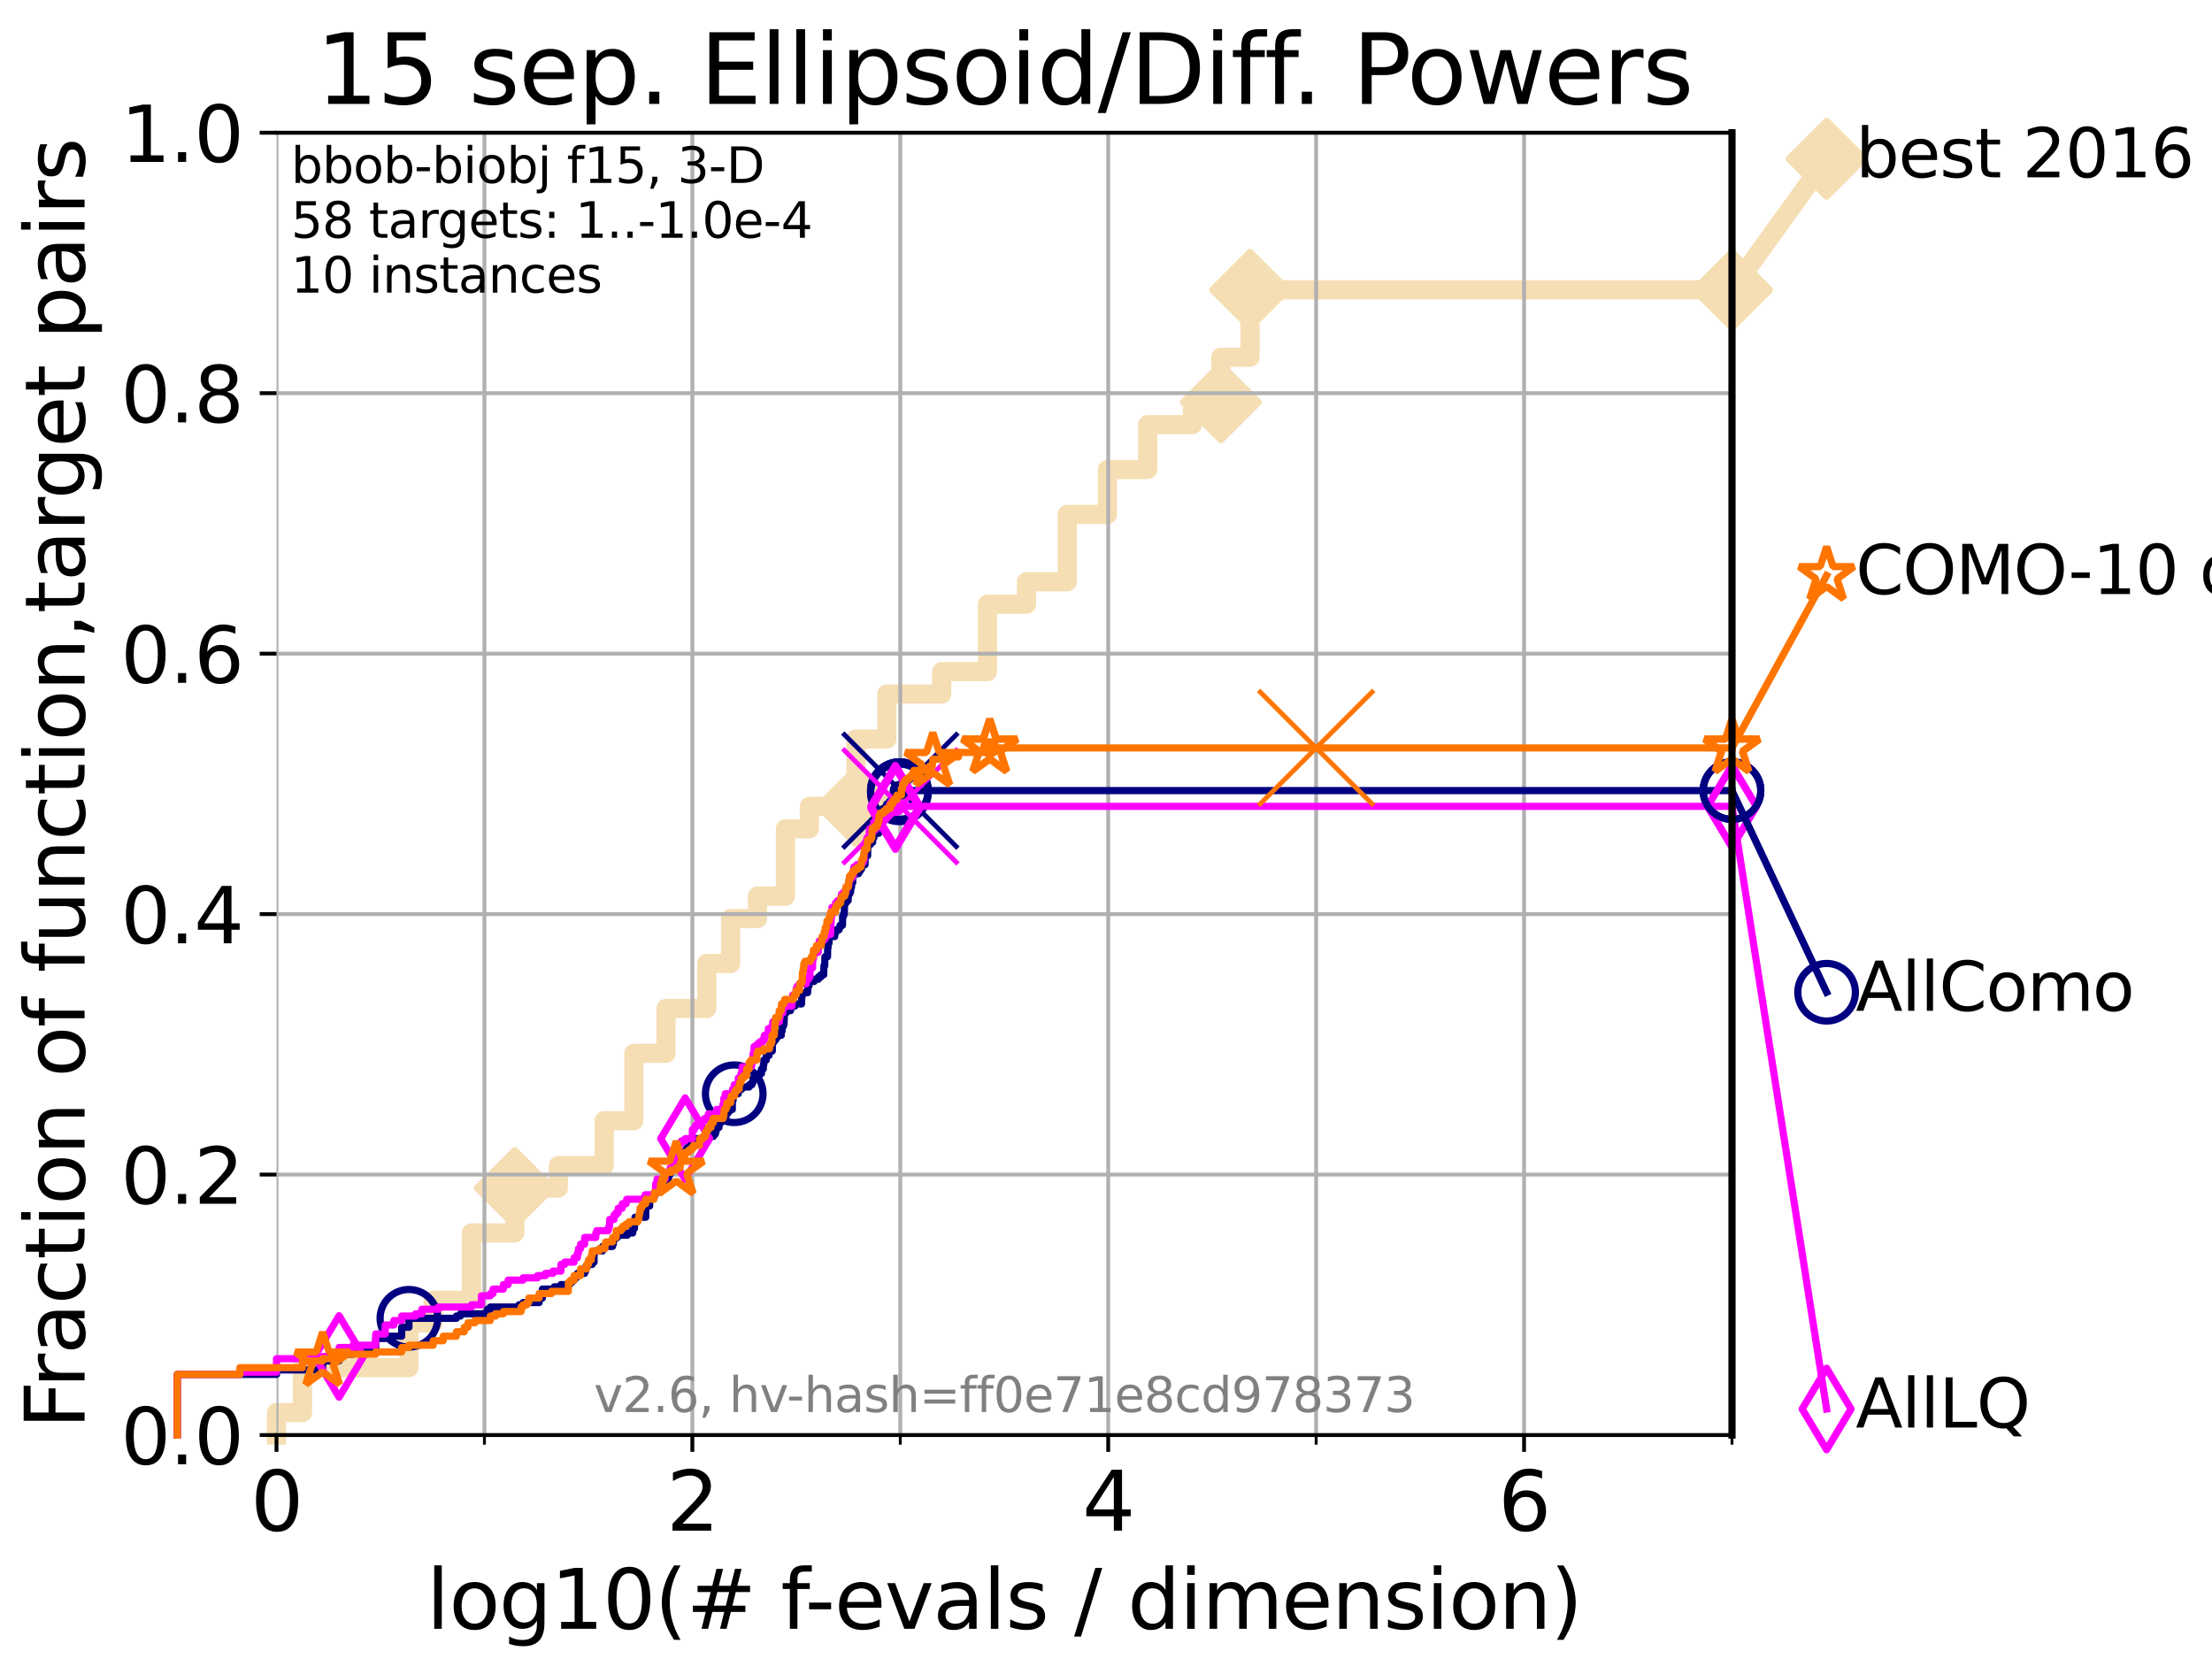 <?xml version="1.0" encoding="utf-8" standalone="no"?>
<!DOCTYPE svg PUBLIC "-//W3C//DTD SVG 1.1//EN"
  "http://www.w3.org/Graphics/SVG/1.1/DTD/svg11.dtd">
<svg xmlns:xlink="http://www.w3.org/1999/xlink" width="460.8pt" height="345.6pt" viewBox="0 0 460.8 345.6" xmlns="http://www.w3.org/2000/svg" version="1.1">
 <defs>
  <style type="text/css">*{stroke-linejoin: round; stroke-linecap: butt}</style>
 </defs>
 <g id="figure_1">
  <g id="patch_1">
   <path d="M 0 345.6 
L 460.8 345.6 
L 460.8 0 
L 0 0 
z
" style="fill: #ffffff"/>
  </g>
  <g id="axes_1">
   <g id="patch_2">
    <path d="M 57.6 298.944 
L 360.806 298.944 
L 360.806 27.648 
L 57.6 27.648 
z
" style="fill: #ffffff"/>
   </g>
   <g id="line2d_1">
    <path d="M 57.6 298.944 
L 57.6 294.266 
L 63.012 294.266 
L 63.012 284.911 
L 85.184 284.911 
L 85.184 275.556 
L 90.231 275.556 
L 90.231 270.879 
L 98.223 270.879 
L 98.223 256.846 
L 107.245 256.846 
L 107.245 247.491 
L 116.309 247.491 
L 116.309 242.814 
L 125.863 242.814 
L 125.863 233.459 
L 132.049 233.459 
L 132.049 219.426 
L 138.735 219.426 
L 138.735 210.071 
L 147.237 210.071 
L 147.237 200.716 
L 152.189 200.716 
L 152.189 191.361 
L 157.795 191.361 
L 157.795 186.684 
L 163.622 186.684 
L 163.622 172.651 
L 168.603 172.651 
L 168.603 167.974 
L 178.329 167.974 
L 178.329 153.941 
L 184.745 153.941 
L 184.745 144.586 
L 196.166 144.586 
L 196.166 139.908 
L 205.705 139.908 
L 205.705 125.876 
L 213.839 125.876 
L 213.839 121.198 
L 222.334 121.198 
L 222.334 107.166 
L 230.698 107.166 
L 230.698 97.811 
L 239.077 97.811 
L 239.077 88.456 
L 248.402 88.456 
L 248.402 83.778 
L 254.325 83.778 
L 254.325 74.423 
L 260.407 74.423 
L 260.407 60.391 
L 360.806 60.391 
" style="fill: none; stroke: #f5deb3; stroke-width: 4; stroke-linecap: square"/>
   </g>
   <g id="line2d_2">
    <defs>
     <path id="m21e6845006" d="M -0 7.778 
L 7.778 0 
L 0 -7.778 
L -7.778 -0 
z
" style="stroke: #f5deb3; stroke-width: 1.5; stroke-linejoin: miter"/>
    </defs>
    <g>
     <use xlink:href="#m21e6845006" x="107.245" y="247.491" style="fill: #f5deb3; stroke: #f5deb3; stroke-width: 1.5; stroke-linejoin: miter"/>
     <use xlink:href="#m21e6845006" x="178.329" y="167.974" style="fill: #f5deb3; stroke: #f5deb3; stroke-width: 1.5; stroke-linejoin: miter"/>
     <use xlink:href="#m21e6845006" x="254.325" y="83.778" style="fill: #f5deb3; stroke: #f5deb3; stroke-width: 1.5; stroke-linejoin: miter"/>
     <use xlink:href="#m21e6845006" x="260.407" y="60.391" style="fill: #f5deb3; stroke: #f5deb3; stroke-width: 1.5; stroke-linejoin: miter"/>
     <use xlink:href="#m21e6845006" x="360.806" y="60.391" style="fill: #f5deb3; stroke: #f5deb3; stroke-width: 1.5; stroke-linejoin: miter"/>
    </g>
   </g>
   <g id="line2d_3">
    <path style="fill: none; stroke: #f5deb3; stroke-width: 4; stroke-linecap: square"/>
    <g/>
   </g>
   <g id="line2d_4">
    <path d="M 360.806 60.391 
L 380.515 33.074 
" style="fill: none; stroke: #f5deb3; stroke-width: 4; stroke-linecap: square"/>
    <g>
     <use xlink:href="#m21e6845006" x="360.806" y="60.391" style="fill: #f5deb3; stroke: #f5deb3; stroke-width: 1.5; stroke-linejoin: miter"/>
     <use xlink:href="#m21e6845006" x="380.515" y="33.074" style="fill: #f5deb3; stroke: #f5deb3; stroke-width: 1.5; stroke-linejoin: miter"/>
    </g>
   </g>
   <g id="matplotlib.axis_1">
    <g id="xtick_1">
     <g id="line2d_5">
      <path d="M 57.6 298.944 
L 57.6 27.648 
" clip-path="url(#pa8953f51c7)" style="fill: none; stroke: #b0b0b0; stroke-width: 0.8; stroke-linecap: square"/>
     </g>
     <g id="line2d_6">
      <defs>
       <path id="m0afe1c438d" d="M 0 0 
L 0 3.5 
" style="stroke: #000000; stroke-width: 0.8"/>
      </defs>
      <g>
       <use xlink:href="#m0afe1c438d" x="57.6" y="298.944" style="stroke: #000000; stroke-width: 0.8"/>
      </g>
     </g>
     <g id="text_1">
      <!-- 0 -->
      <g transform="translate(52.192 318.861) scale(0.17 -0.17)">
       <defs>
        <path id="DejaVuSans-30" d="M 2034 4250 
Q 1547 4250 1301 3770 
Q 1056 3291 1056 2328 
Q 1056 1369 1301 889 
Q 1547 409 2034 409 
Q 2525 409 2770 889 
Q 3016 1369 3016 2328 
Q 3016 3291 2770 3770 
Q 2525 4250 2034 4250 
z
M 2034 4750 
Q 2819 4750 3233 4129 
Q 3647 3509 3647 2328 
Q 3647 1150 3233 529 
Q 2819 -91 2034 -91 
Q 1250 -91 836 529 
Q 422 1150 422 2328 
Q 422 3509 836 4129 
Q 1250 4750 2034 4750 
z
" transform="scale(0.016)"/>
       </defs>
       <use xlink:href="#DejaVuSans-30"/>
      </g>
     </g>
    </g>
    <g id="xtick_2">
     <g id="line2d_7">
      <path d="M 144.23 298.944 
L 144.23 27.648 
" clip-path="url(#pa8953f51c7)" style="fill: none; stroke: #b0b0b0; stroke-width: 0.8; stroke-linecap: square"/>
     </g>
     <g id="line2d_8">
      <g>
       <use xlink:href="#m0afe1c438d" x="144.23" y="298.944" style="stroke: #000000; stroke-width: 0.8"/>
      </g>
     </g>
     <g id="text_2">
      <!-- 2 -->
      <g transform="translate(138.822 318.861) scale(0.17 -0.17)">
       <defs>
        <path id="DejaVuSans-32" d="M 1228 531 
L 3431 531 
L 3431 0 
L 469 0 
L 469 531 
Q 828 903 1448 1529 
Q 2069 2156 2228 2338 
Q 2531 2678 2651 2914 
Q 2772 3150 2772 3378 
Q 2772 3750 2511 3984 
Q 2250 4219 1831 4219 
Q 1534 4219 1204 4116 
Q 875 4013 500 3803 
L 500 4441 
Q 881 4594 1212 4672 
Q 1544 4750 1819 4750 
Q 2544 4750 2975 4387 
Q 3406 4025 3406 3419 
Q 3406 3131 3298 2873 
Q 3191 2616 2906 2266 
Q 2828 2175 2409 1742 
Q 1991 1309 1228 531 
z
" transform="scale(0.016)"/>
       </defs>
       <use xlink:href="#DejaVuSans-32"/>
      </g>
     </g>
    </g>
    <g id="xtick_3">
     <g id="line2d_9">
      <path d="M 230.861 298.944 
L 230.861 27.648 
" clip-path="url(#pa8953f51c7)" style="fill: none; stroke: #b0b0b0; stroke-width: 0.8; stroke-linecap: square"/>
     </g>
     <g id="line2d_10">
      <g>
       <use xlink:href="#m0afe1c438d" x="230.861" y="298.944" style="stroke: #000000; stroke-width: 0.8"/>
      </g>
     </g>
     <g id="text_3">
      <!-- 4 -->
      <g transform="translate(225.453 318.861) scale(0.17 -0.17)">
       <defs>
        <path id="DejaVuSans-34" d="M 2419 4116 
L 825 1625 
L 2419 1625 
L 2419 4116 
z
M 2253 4666 
L 3047 4666 
L 3047 1625 
L 3713 1625 
L 3713 1100 
L 3047 1100 
L 3047 0 
L 2419 0 
L 2419 1100 
L 313 1100 
L 313 1709 
L 2253 4666 
z
" transform="scale(0.016)"/>
       </defs>
       <use xlink:href="#DejaVuSans-34"/>
      </g>
     </g>
    </g>
    <g id="xtick_4">
     <g id="line2d_11">
      <path d="M 317.491 298.944 
L 317.491 27.648 
" clip-path="url(#pa8953f51c7)" style="fill: none; stroke: #b0b0b0; stroke-width: 0.8; stroke-linecap: square"/>
     </g>
     <g id="line2d_12">
      <g>
       <use xlink:href="#m0afe1c438d" x="317.491" y="298.944" style="stroke: #000000; stroke-width: 0.8"/>
      </g>
     </g>
     <g id="text_4">
      <!-- 6 -->
      <g transform="translate(312.083 318.861) scale(0.17 -0.17)">
       <defs>
        <path id="DejaVuSans-36" d="M 2113 2584 
Q 1688 2584 1439 2293 
Q 1191 2003 1191 1497 
Q 1191 994 1439 701 
Q 1688 409 2113 409 
Q 2538 409 2786 701 
Q 3034 994 3034 1497 
Q 3034 2003 2786 2293 
Q 2538 2584 2113 2584 
z
M 3366 4563 
L 3366 3988 
Q 3128 4100 2886 4159 
Q 2644 4219 2406 4219 
Q 1781 4219 1451 3797 
Q 1122 3375 1075 2522 
Q 1259 2794 1537 2939 
Q 1816 3084 2150 3084 
Q 2853 3084 3261 2657 
Q 3669 2231 3669 1497 
Q 3669 778 3244 343 
Q 2819 -91 2113 -91 
Q 1303 -91 875 529 
Q 447 1150 447 2328 
Q 447 3434 972 4092 
Q 1497 4750 2381 4750 
Q 2619 4750 2861 4703 
Q 3103 4656 3366 4563 
z
" transform="scale(0.016)"/>
       </defs>
       <use xlink:href="#DejaVuSans-36"/>
      </g>
     </g>
    </g>
    <g id="xtick_5">
     <g id="line2d_13">
      <path d="M 100.915 298.944 
L 100.915 27.648 
" clip-path="url(#pa8953f51c7)" style="fill: none; stroke: #b0b0b0; stroke-width: 0.8; stroke-linecap: square"/>
     </g>
     <g id="line2d_14">
      <defs>
       <path id="mb7e5bd8b9e" d="M 0 0 
L 0 2 
" style="stroke: #000000; stroke-width: 0.6"/>
      </defs>
      <g>
       <use xlink:href="#mb7e5bd8b9e" x="100.915" y="298.944" style="stroke: #000000; stroke-width: 0.6"/>
      </g>
     </g>
    </g>
    <g id="xtick_6">
     <g id="line2d_15">
      <path d="M 187.546 298.944 
L 187.546 27.648 
" clip-path="url(#pa8953f51c7)" style="fill: none; stroke: #b0b0b0; stroke-width: 0.8; stroke-linecap: square"/>
     </g>
     <g id="line2d_16">
      <g>
       <use xlink:href="#mb7e5bd8b9e" x="187.546" y="298.944" style="stroke: #000000; stroke-width: 0.6"/>
      </g>
     </g>
    </g>
    <g id="xtick_7">
     <g id="line2d_17">
      <path d="M 274.176 298.944 
L 274.176 27.648 
" clip-path="url(#pa8953f51c7)" style="fill: none; stroke: #b0b0b0; stroke-width: 0.8; stroke-linecap: square"/>
     </g>
     <g id="line2d_18">
      <g>
       <use xlink:href="#mb7e5bd8b9e" x="274.176" y="298.944" style="stroke: #000000; stroke-width: 0.6"/>
      </g>
     </g>
    </g>
    <g id="xtick_8">
     <g id="line2d_19">
      <path d="M 360.806 298.944 
L 360.806 27.648 
" clip-path="url(#pa8953f51c7)" style="fill: none; stroke: #b0b0b0; stroke-width: 0.8; stroke-linecap: square"/>
     </g>
     <g id="line2d_20">
      <g>
       <use xlink:href="#mb7e5bd8b9e" x="360.806" y="298.944" style="stroke: #000000; stroke-width: 0.6"/>
      </g>
     </g>
    </g>
    <g id="text_5">
     <!-- log10(# f-evals / dimension) -->
     <g transform="translate(88.823 339.314) scale(0.17 -0.17)">
      <defs>
       <path id="DejaVuSans-6c" d="M 603 4863 
L 1178 4863 
L 1178 0 
L 603 0 
L 603 4863 
z
" transform="scale(0.016)"/>
       <path id="DejaVuSans-6f" d="M 1959 3097 
Q 1497 3097 1228 2736 
Q 959 2375 959 1747 
Q 959 1119 1226 758 
Q 1494 397 1959 397 
Q 2419 397 2687 759 
Q 2956 1122 2956 1747 
Q 2956 2369 2687 2733 
Q 2419 3097 1959 3097 
z
M 1959 3584 
Q 2709 3584 3137 3096 
Q 3566 2609 3566 1747 
Q 3566 888 3137 398 
Q 2709 -91 1959 -91 
Q 1206 -91 779 398 
Q 353 888 353 1747 
Q 353 2609 779 3096 
Q 1206 3584 1959 3584 
z
" transform="scale(0.016)"/>
       <path id="DejaVuSans-67" d="M 2906 1791 
Q 2906 2416 2648 2759 
Q 2391 3103 1925 3103 
Q 1463 3103 1205 2759 
Q 947 2416 947 1791 
Q 947 1169 1205 825 
Q 1463 481 1925 481 
Q 2391 481 2648 825 
Q 2906 1169 2906 1791 
z
M 3481 434 
Q 3481 -459 3084 -895 
Q 2688 -1331 1869 -1331 
Q 1566 -1331 1297 -1286 
Q 1028 -1241 775 -1147 
L 775 -588 
Q 1028 -725 1275 -790 
Q 1522 -856 1778 -856 
Q 2344 -856 2625 -561 
Q 2906 -266 2906 331 
L 2906 616 
Q 2728 306 2450 153 
Q 2172 0 1784 0 
Q 1141 0 747 490 
Q 353 981 353 1791 
Q 353 2603 747 3093 
Q 1141 3584 1784 3584 
Q 2172 3584 2450 3431 
Q 2728 3278 2906 2969 
L 2906 3500 
L 3481 3500 
L 3481 434 
z
" transform="scale(0.016)"/>
       <path id="DejaVuSans-31" d="M 794 531 
L 1825 531 
L 1825 4091 
L 703 3866 
L 703 4441 
L 1819 4666 
L 2450 4666 
L 2450 531 
L 3481 531 
L 3481 0 
L 794 0 
L 794 531 
z
" transform="scale(0.016)"/>
       <path id="DejaVuSans-28" d="M 1984 4856 
Q 1566 4138 1362 3434 
Q 1159 2731 1159 2009 
Q 1159 1288 1364 580 
Q 1569 -128 1984 -844 
L 1484 -844 
Q 1016 -109 783 600 
Q 550 1309 550 2009 
Q 550 2706 781 3412 
Q 1013 4119 1484 4856 
L 1984 4856 
z
" transform="scale(0.016)"/>
       <path id="DejaVuSans-23" d="M 3272 2816 
L 2363 2816 
L 2100 1772 
L 3016 1772 
L 3272 2816 
z
M 2803 4594 
L 2478 3297 
L 3391 3297 
L 3719 4594 
L 4219 4594 
L 3897 3297 
L 4872 3297 
L 4872 2816 
L 3775 2816 
L 3519 1772 
L 4513 1772 
L 4513 1294 
L 3397 1294 
L 3072 0 
L 2572 0 
L 2894 1294 
L 1978 1294 
L 1656 0 
L 1153 0 
L 1478 1294 
L 494 1294 
L 494 1772 
L 1594 1772 
L 1856 2816 
L 850 2816 
L 850 3297 
L 1978 3297 
L 2297 4594 
L 2803 4594 
z
" transform="scale(0.016)"/>
       <path id="DejaVuSans-20" transform="scale(0.016)"/>
       <path id="DejaVuSans-66" d="M 2375 4863 
L 2375 4384 
L 1825 4384 
Q 1516 4384 1395 4259 
Q 1275 4134 1275 3809 
L 1275 3500 
L 2222 3500 
L 2222 3053 
L 1275 3053 
L 1275 0 
L 697 0 
L 697 3053 
L 147 3053 
L 147 3500 
L 697 3500 
L 697 3744 
Q 697 4328 969 4595 
Q 1241 4863 1831 4863 
L 2375 4863 
z
" transform="scale(0.016)"/>
       <path id="DejaVuSans-2d" d="M 313 2009 
L 1997 2009 
L 1997 1497 
L 313 1497 
L 313 2009 
z
" transform="scale(0.016)"/>
       <path id="DejaVuSans-65" d="M 3597 1894 
L 3597 1613 
L 953 1613 
Q 991 1019 1311 708 
Q 1631 397 2203 397 
Q 2534 397 2845 478 
Q 3156 559 3463 722 
L 3463 178 
Q 3153 47 2828 -22 
Q 2503 -91 2169 -91 
Q 1331 -91 842 396 
Q 353 884 353 1716 
Q 353 2575 817 3079 
Q 1281 3584 2069 3584 
Q 2775 3584 3186 3129 
Q 3597 2675 3597 1894 
z
M 3022 2063 
Q 3016 2534 2758 2815 
Q 2500 3097 2075 3097 
Q 1594 3097 1305 2825 
Q 1016 2553 972 2059 
L 3022 2063 
z
" transform="scale(0.016)"/>
       <path id="DejaVuSans-76" d="M 191 3500 
L 800 3500 
L 1894 563 
L 2988 3500 
L 3597 3500 
L 2284 0 
L 1503 0 
L 191 3500 
z
" transform="scale(0.016)"/>
       <path id="DejaVuSans-61" d="M 2194 1759 
Q 1497 1759 1228 1600 
Q 959 1441 959 1056 
Q 959 750 1161 570 
Q 1363 391 1709 391 
Q 2188 391 2477 730 
Q 2766 1069 2766 1631 
L 2766 1759 
L 2194 1759 
z
M 3341 1997 
L 3341 0 
L 2766 0 
L 2766 531 
Q 2569 213 2275 61 
Q 1981 -91 1556 -91 
Q 1019 -91 701 211 
Q 384 513 384 1019 
Q 384 1609 779 1909 
Q 1175 2209 1959 2209 
L 2766 2209 
L 2766 2266 
Q 2766 2663 2505 2880 
Q 2244 3097 1772 3097 
Q 1472 3097 1187 3025 
Q 903 2953 641 2809 
L 641 3341 
Q 956 3463 1253 3523 
Q 1550 3584 1831 3584 
Q 2591 3584 2966 3190 
Q 3341 2797 3341 1997 
z
" transform="scale(0.016)"/>
       <path id="DejaVuSans-73" d="M 2834 3397 
L 2834 2853 
Q 2591 2978 2328 3040 
Q 2066 3103 1784 3103 
Q 1356 3103 1142 2972 
Q 928 2841 928 2578 
Q 928 2378 1081 2264 
Q 1234 2150 1697 2047 
L 1894 2003 
Q 2506 1872 2764 1633 
Q 3022 1394 3022 966 
Q 3022 478 2636 193 
Q 2250 -91 1575 -91 
Q 1294 -91 989 -36 
Q 684 19 347 128 
L 347 722 
Q 666 556 975 473 
Q 1284 391 1588 391 
Q 1994 391 2212 530 
Q 2431 669 2431 922 
Q 2431 1156 2273 1281 
Q 2116 1406 1581 1522 
L 1381 1569 
Q 847 1681 609 1914 
Q 372 2147 372 2553 
Q 372 3047 722 3315 
Q 1072 3584 1716 3584 
Q 2034 3584 2315 3537 
Q 2597 3491 2834 3397 
z
" transform="scale(0.016)"/>
       <path id="DejaVuSans-2f" d="M 1625 4666 
L 2156 4666 
L 531 -594 
L 0 -594 
L 1625 4666 
z
" transform="scale(0.016)"/>
       <path id="DejaVuSans-64" d="M 2906 2969 
L 2906 4863 
L 3481 4863 
L 3481 0 
L 2906 0 
L 2906 525 
Q 2725 213 2448 61 
Q 2172 -91 1784 -91 
Q 1150 -91 751 415 
Q 353 922 353 1747 
Q 353 2572 751 3078 
Q 1150 3584 1784 3584 
Q 2172 3584 2448 3432 
Q 2725 3281 2906 2969 
z
M 947 1747 
Q 947 1113 1208 752 
Q 1469 391 1925 391 
Q 2381 391 2643 752 
Q 2906 1113 2906 1747 
Q 2906 2381 2643 2742 
Q 2381 3103 1925 3103 
Q 1469 3103 1208 2742 
Q 947 2381 947 1747 
z
" transform="scale(0.016)"/>
       <path id="DejaVuSans-69" d="M 603 3500 
L 1178 3500 
L 1178 0 
L 603 0 
L 603 3500 
z
M 603 4863 
L 1178 4863 
L 1178 4134 
L 603 4134 
L 603 4863 
z
" transform="scale(0.016)"/>
       <path id="DejaVuSans-6d" d="M 3328 2828 
Q 3544 3216 3844 3400 
Q 4144 3584 4550 3584 
Q 5097 3584 5394 3201 
Q 5691 2819 5691 2113 
L 5691 0 
L 5113 0 
L 5113 2094 
Q 5113 2597 4934 2840 
Q 4756 3084 4391 3084 
Q 3944 3084 3684 2787 
Q 3425 2491 3425 1978 
L 3425 0 
L 2847 0 
L 2847 2094 
Q 2847 2600 2669 2842 
Q 2491 3084 2119 3084 
Q 1678 3084 1418 2786 
Q 1159 2488 1159 1978 
L 1159 0 
L 581 0 
L 581 3500 
L 1159 3500 
L 1159 2956 
Q 1356 3278 1631 3431 
Q 1906 3584 2284 3584 
Q 2666 3584 2933 3390 
Q 3200 3197 3328 2828 
z
" transform="scale(0.016)"/>
       <path id="DejaVuSans-6e" d="M 3513 2113 
L 3513 0 
L 2938 0 
L 2938 2094 
Q 2938 2591 2744 2837 
Q 2550 3084 2163 3084 
Q 1697 3084 1428 2787 
Q 1159 2491 1159 1978 
L 1159 0 
L 581 0 
L 581 3500 
L 1159 3500 
L 1159 2956 
Q 1366 3272 1645 3428 
Q 1925 3584 2291 3584 
Q 2894 3584 3203 3211 
Q 3513 2838 3513 2113 
z
" transform="scale(0.016)"/>
       <path id="DejaVuSans-29" d="M 513 4856 
L 1013 4856 
Q 1481 4119 1714 3412 
Q 1947 2706 1947 2009 
Q 1947 1309 1714 600 
Q 1481 -109 1013 -844 
L 513 -844 
Q 928 -128 1133 580 
Q 1338 1288 1338 2009 
Q 1338 2731 1133 3434 
Q 928 4138 513 4856 
z
" transform="scale(0.016)"/>
      </defs>
      <use xlink:href="#DejaVuSans-6c"/>
      <use xlink:href="#DejaVuSans-6f" x="27.783"/>
      <use xlink:href="#DejaVuSans-67" x="88.965"/>
      <use xlink:href="#DejaVuSans-31" x="152.441"/>
      <use xlink:href="#DejaVuSans-30" x="216.064"/>
      <use xlink:href="#DejaVuSans-28" x="279.688"/>
      <use xlink:href="#DejaVuSans-23" x="318.701"/>
      <use xlink:href="#DejaVuSans-20" x="402.49"/>
      <use xlink:href="#DejaVuSans-66" x="434.277"/>
      <use xlink:href="#DejaVuSans-2d" x="463.982"/>
      <use xlink:href="#DejaVuSans-65" x="500.066"/>
      <use xlink:href="#DejaVuSans-76" x="561.59"/>
      <use xlink:href="#DejaVuSans-61" x="620.77"/>
      <use xlink:href="#DejaVuSans-6c" x="682.049"/>
      <use xlink:href="#DejaVuSans-73" x="709.832"/>
      <use xlink:href="#DejaVuSans-20" x="761.932"/>
      <use xlink:href="#DejaVuSans-2f" x="793.719"/>
      <use xlink:href="#DejaVuSans-20" x="827.41"/>
      <use xlink:href="#DejaVuSans-64" x="859.197"/>
      <use xlink:href="#DejaVuSans-69" x="922.674"/>
      <use xlink:href="#DejaVuSans-6d" x="950.457"/>
      <use xlink:href="#DejaVuSans-65" x="1047.869"/>
      <use xlink:href="#DejaVuSans-6e" x="1109.393"/>
      <use xlink:href="#DejaVuSans-73" x="1172.771"/>
      <use xlink:href="#DejaVuSans-69" x="1224.871"/>
      <use xlink:href="#DejaVuSans-6f" x="1252.654"/>
      <use xlink:href="#DejaVuSans-6e" x="1313.836"/>
      <use xlink:href="#DejaVuSans-29" x="1377.215"/>
     </g>
    </g>
   </g>
   <g id="matplotlib.axis_2">
    <g id="ytick_1">
     <g id="line2d_21">
      <path d="M 57.6 298.944 
L 360.806 298.944 
" clip-path="url(#pa8953f51c7)" style="fill: none; stroke: #b0b0b0; stroke-width: 0.8; stroke-linecap: square"/>
     </g>
     <g id="line2d_22">
      <defs>
       <path id="m9014b89c7d" d="M 0 0 
L -3.5 0 
" style="stroke: #000000; stroke-width: 0.8"/>
      </defs>
      <g>
       <use xlink:href="#m9014b89c7d" x="57.6" y="298.944" style="stroke: #000000; stroke-width: 0.8"/>
      </g>
     </g>
     <g id="text_6">
      <!-- 0.0 -->
      <g transform="translate(25.155 305.023) scale(0.16 -0.16)">
       <defs>
        <path id="DejaVuSans-2e" d="M 684 794 
L 1344 794 
L 1344 0 
L 684 0 
L 684 794 
z
" transform="scale(0.016)"/>
       </defs>
       <use xlink:href="#DejaVuSans-30"/>
       <use xlink:href="#DejaVuSans-2e" x="63.623"/>
       <use xlink:href="#DejaVuSans-30" x="95.41"/>
      </g>
     </g>
    </g>
    <g id="ytick_2">
     <g id="line2d_23">
      <path d="M 57.6 244.685 
L 360.806 244.685 
" clip-path="url(#pa8953f51c7)" style="fill: none; stroke: #b0b0b0; stroke-width: 0.8; stroke-linecap: square"/>
     </g>
     <g id="line2d_24">
      <g>
       <use xlink:href="#m9014b89c7d" x="57.6" y="244.685" style="stroke: #000000; stroke-width: 0.8"/>
      </g>
     </g>
     <g id="text_7">
      <!-- 0.2 -->
      <g transform="translate(25.155 250.764) scale(0.16 -0.16)">
       <use xlink:href="#DejaVuSans-30"/>
       <use xlink:href="#DejaVuSans-2e" x="63.623"/>
       <use xlink:href="#DejaVuSans-32" x="95.41"/>
      </g>
     </g>
    </g>
    <g id="ytick_3">
     <g id="line2d_25">
      <path d="M 57.6 190.426 
L 360.806 190.426 
" clip-path="url(#pa8953f51c7)" style="fill: none; stroke: #b0b0b0; stroke-width: 0.8; stroke-linecap: square"/>
     </g>
     <g id="line2d_26">
      <g>
       <use xlink:href="#m9014b89c7d" x="57.6" y="190.426" style="stroke: #000000; stroke-width: 0.8"/>
      </g>
     </g>
     <g id="text_8">
      <!-- 0.4 -->
      <g transform="translate(25.155 196.504) scale(0.16 -0.16)">
       <use xlink:href="#DejaVuSans-30"/>
       <use xlink:href="#DejaVuSans-2e" x="63.623"/>
       <use xlink:href="#DejaVuSans-34" x="95.41"/>
      </g>
     </g>
    </g>
    <g id="ytick_4">
     <g id="line2d_27">
      <path d="M 57.6 136.166 
L 360.806 136.166 
" clip-path="url(#pa8953f51c7)" style="fill: none; stroke: #b0b0b0; stroke-width: 0.8; stroke-linecap: square"/>
     </g>
     <g id="line2d_28">
      <g>
       <use xlink:href="#m9014b89c7d" x="57.6" y="136.166" style="stroke: #000000; stroke-width: 0.8"/>
      </g>
     </g>
     <g id="text_9">
      <!-- 0.6 -->
      <g transform="translate(25.155 142.245) scale(0.16 -0.16)">
       <use xlink:href="#DejaVuSans-30"/>
       <use xlink:href="#DejaVuSans-2e" x="63.623"/>
       <use xlink:href="#DejaVuSans-36" x="95.41"/>
      </g>
     </g>
    </g>
    <g id="ytick_5">
     <g id="line2d_29">
      <path d="M 57.6 81.907 
L 360.806 81.907 
" clip-path="url(#pa8953f51c7)" style="fill: none; stroke: #b0b0b0; stroke-width: 0.8; stroke-linecap: square"/>
     </g>
     <g id="line2d_30">
      <g>
       <use xlink:href="#m9014b89c7d" x="57.6" y="81.907" style="stroke: #000000; stroke-width: 0.8"/>
      </g>
     </g>
     <g id="text_10">
      <!-- 0.8 -->
      <g transform="translate(25.155 87.986) scale(0.16 -0.16)">
       <defs>
        <path id="DejaVuSans-38" d="M 2034 2216 
Q 1584 2216 1326 1975 
Q 1069 1734 1069 1313 
Q 1069 891 1326 650 
Q 1584 409 2034 409 
Q 2484 409 2743 651 
Q 3003 894 3003 1313 
Q 3003 1734 2745 1975 
Q 2488 2216 2034 2216 
z
M 1403 2484 
Q 997 2584 770 2862 
Q 544 3141 544 3541 
Q 544 4100 942 4425 
Q 1341 4750 2034 4750 
Q 2731 4750 3128 4425 
Q 3525 4100 3525 3541 
Q 3525 3141 3298 2862 
Q 3072 2584 2669 2484 
Q 3125 2378 3379 2068 
Q 3634 1759 3634 1313 
Q 3634 634 3220 271 
Q 2806 -91 2034 -91 
Q 1263 -91 848 271 
Q 434 634 434 1313 
Q 434 1759 690 2068 
Q 947 2378 1403 2484 
z
M 1172 3481 
Q 1172 3119 1398 2916 
Q 1625 2713 2034 2713 
Q 2441 2713 2670 2916 
Q 2900 3119 2900 3481 
Q 2900 3844 2670 4047 
Q 2441 4250 2034 4250 
Q 1625 4250 1398 4047 
Q 1172 3844 1172 3481 
z
" transform="scale(0.016)"/>
       </defs>
       <use xlink:href="#DejaVuSans-30"/>
       <use xlink:href="#DejaVuSans-2e" x="63.623"/>
       <use xlink:href="#DejaVuSans-38" x="95.41"/>
      </g>
     </g>
    </g>
    <g id="ytick_6">
     <g id="line2d_31">
      <path d="M 57.6 27.648 
L 360.806 27.648 
" clip-path="url(#pa8953f51c7)" style="fill: none; stroke: #b0b0b0; stroke-width: 0.8; stroke-linecap: square"/>
     </g>
     <g id="line2d_32">
      <g>
       <use xlink:href="#m9014b89c7d" x="57.6" y="27.648" style="stroke: #000000; stroke-width: 0.8"/>
      </g>
     </g>
     <g id="text_11">
      <!-- 1.0 -->
      <g transform="translate(25.155 33.727) scale(0.16 -0.16)">
       <use xlink:href="#DejaVuSans-31"/>
       <use xlink:href="#DejaVuSans-2e" x="63.623"/>
       <use xlink:href="#DejaVuSans-30" x="95.41"/>
      </g>
     </g>
    </g>
    <g id="text_12">
     <!-- Fraction of function,target pairs -->
     <g transform="translate(17.62 297.681) rotate(-90) scale(0.17 -0.17)">
      <defs>
       <path id="DejaVuSans-46" d="M 628 4666 
L 3309 4666 
L 3309 4134 
L 1259 4134 
L 1259 2759 
L 3109 2759 
L 3109 2228 
L 1259 2228 
L 1259 0 
L 628 0 
L 628 4666 
z
" transform="scale(0.016)"/>
       <path id="DejaVuSans-72" d="M 2631 2963 
Q 2534 3019 2420 3045 
Q 2306 3072 2169 3072 
Q 1681 3072 1420 2755 
Q 1159 2438 1159 1844 
L 1159 0 
L 581 0 
L 581 3500 
L 1159 3500 
L 1159 2956 
Q 1341 3275 1631 3429 
Q 1922 3584 2338 3584 
Q 2397 3584 2469 3576 
Q 2541 3569 2628 3553 
L 2631 2963 
z
" transform="scale(0.016)"/>
       <path id="DejaVuSans-63" d="M 3122 3366 
L 3122 2828 
Q 2878 2963 2633 3030 
Q 2388 3097 2138 3097 
Q 1578 3097 1268 2742 
Q 959 2388 959 1747 
Q 959 1106 1268 751 
Q 1578 397 2138 397 
Q 2388 397 2633 464 
Q 2878 531 3122 666 
L 3122 134 
Q 2881 22 2623 -34 
Q 2366 -91 2075 -91 
Q 1284 -91 818 406 
Q 353 903 353 1747 
Q 353 2603 823 3093 
Q 1294 3584 2113 3584 
Q 2378 3584 2631 3529 
Q 2884 3475 3122 3366 
z
" transform="scale(0.016)"/>
       <path id="DejaVuSans-74" d="M 1172 4494 
L 1172 3500 
L 2356 3500 
L 2356 3053 
L 1172 3053 
L 1172 1153 
Q 1172 725 1289 603 
Q 1406 481 1766 481 
L 2356 481 
L 2356 0 
L 1766 0 
Q 1100 0 847 248 
Q 594 497 594 1153 
L 594 3053 
L 172 3053 
L 172 3500 
L 594 3500 
L 594 4494 
L 1172 4494 
z
" transform="scale(0.016)"/>
       <path id="DejaVuSans-75" d="M 544 1381 
L 544 3500 
L 1119 3500 
L 1119 1403 
Q 1119 906 1312 657 
Q 1506 409 1894 409 
Q 2359 409 2629 706 
Q 2900 1003 2900 1516 
L 2900 3500 
L 3475 3500 
L 3475 0 
L 2900 0 
L 2900 538 
Q 2691 219 2414 64 
Q 2138 -91 1772 -91 
Q 1169 -91 856 284 
Q 544 659 544 1381 
z
M 1991 3584 
L 1991 3584 
z
" transform="scale(0.016)"/>
       <path id="DejaVuSans-2c" d="M 750 794 
L 1409 794 
L 1409 256 
L 897 -744 
L 494 -744 
L 750 256 
L 750 794 
z
" transform="scale(0.016)"/>
       <path id="DejaVuSans-70" d="M 1159 525 
L 1159 -1331 
L 581 -1331 
L 581 3500 
L 1159 3500 
L 1159 2969 
Q 1341 3281 1617 3432 
Q 1894 3584 2278 3584 
Q 2916 3584 3314 3078 
Q 3713 2572 3713 1747 
Q 3713 922 3314 415 
Q 2916 -91 2278 -91 
Q 1894 -91 1617 61 
Q 1341 213 1159 525 
z
M 3116 1747 
Q 3116 2381 2855 2742 
Q 2594 3103 2138 3103 
Q 1681 3103 1420 2742 
Q 1159 2381 1159 1747 
Q 1159 1113 1420 752 
Q 1681 391 2138 391 
Q 2594 391 2855 752 
Q 3116 1113 3116 1747 
z
" transform="scale(0.016)"/>
      </defs>
      <use xlink:href="#DejaVuSans-46"/>
      <use xlink:href="#DejaVuSans-72" x="50.27"/>
      <use xlink:href="#DejaVuSans-61" x="91.383"/>
      <use xlink:href="#DejaVuSans-63" x="152.662"/>
      <use xlink:href="#DejaVuSans-74" x="207.643"/>
      <use xlink:href="#DejaVuSans-69" x="246.852"/>
      <use xlink:href="#DejaVuSans-6f" x="274.635"/>
      <use xlink:href="#DejaVuSans-6e" x="335.816"/>
      <use xlink:href="#DejaVuSans-20" x="399.195"/>
      <use xlink:href="#DejaVuSans-6f" x="430.982"/>
      <use xlink:href="#DejaVuSans-66" x="492.164"/>
      <use xlink:href="#DejaVuSans-20" x="527.369"/>
      <use xlink:href="#DejaVuSans-66" x="559.156"/>
      <use xlink:href="#DejaVuSans-75" x="594.361"/>
      <use xlink:href="#DejaVuSans-6e" x="657.74"/>
      <use xlink:href="#DejaVuSans-63" x="721.119"/>
      <use xlink:href="#DejaVuSans-74" x="776.1"/>
      <use xlink:href="#DejaVuSans-69" x="815.309"/>
      <use xlink:href="#DejaVuSans-6f" x="843.092"/>
      <use xlink:href="#DejaVuSans-6e" x="904.273"/>
      <use xlink:href="#DejaVuSans-2c" x="967.652"/>
      <use xlink:href="#DejaVuSans-74" x="999.439"/>
      <use xlink:href="#DejaVuSans-61" x="1038.648"/>
      <use xlink:href="#DejaVuSans-72" x="1099.928"/>
      <use xlink:href="#DejaVuSans-67" x="1139.291"/>
      <use xlink:href="#DejaVuSans-65" x="1202.768"/>
      <use xlink:href="#DejaVuSans-74" x="1264.291"/>
      <use xlink:href="#DejaVuSans-20" x="1303.5"/>
      <use xlink:href="#DejaVuSans-70" x="1335.287"/>
      <use xlink:href="#DejaVuSans-61" x="1398.764"/>
      <use xlink:href="#DejaVuSans-69" x="1460.043"/>
      <use xlink:href="#DejaVuSans-72" x="1487.826"/>
      <use xlink:href="#DejaVuSans-73" x="1528.939"/>
     </g>
    </g>
   </g>
   <g id="line2d_33">
    <defs>
     <path id="m3bbbbf3420" d="M 0 1.5 
C 0.398 1.5 0.779 1.342 1.061 1.061 
C 1.342 0.779 1.5 0.398 1.5 0 
C 1.5 -0.398 1.342 -0.779 1.061 -1.061 
C 0.779 -1.342 0.398 -1.5 0 -1.5 
C -0.398 -1.5 -0.779 -1.342 -1.061 -1.061 
C -1.342 -0.779 -1.5 -0.398 -1.5 0 
C -1.5 0.398 -1.342 0.779 -1.061 1.061 
C -0.779 1.342 -0.398 1.5 0 1.5 
z
" style="stroke: #f5deb3"/>
    </defs>
    <g>
     <use xlink:href="#m3bbbbf3420" x="260.407" y="60.391" style="fill: #f5deb3; stroke: #f5deb3"/>
     <use xlink:href="#m3bbbbf3420" x="260.407" y="60.391" style="fill: #f5deb3; stroke: #f5deb3"/>
    </g>
   </g>
   <g id="line2d_34">
    <defs>
     <path id="m52523c397c" d="M 0 1.5 
C 0.398 1.5 0.779 1.342 1.061 1.061 
C 1.342 0.779 1.5 0.398 1.5 0 
C 1.5 -0.398 1.342 -0.779 1.061 -1.061 
C 0.779 -1.342 0.398 -1.5 0 -1.5 
C -0.398 -1.5 -0.779 -1.342 -1.061 -1.061 
C -1.342 -0.779 -1.5 -0.398 -1.5 0 
C -1.5 0.398 -1.342 0.779 -1.061 1.061 
C -0.779 1.342 -0.398 1.5 0 1.5 
z
" style="stroke: #000080"/>
    </defs>
    <g>
     <use xlink:href="#m52523c397c" x="187.357" y="164.699" style="fill: #000080; stroke: #000080"/>
     <use xlink:href="#m52523c397c" x="187.357" y="164.699" style="fill: #000080; stroke: #000080"/>
    </g>
   </g>
   <g id="line2d_35">
    <path d="M 36.933 298.944 
L 36.933 286.315 
L 57.6 286.315 
L 57.6 285.379 
L 67.209 285.379 
L 67.209 283.508 
L 70.639 283.508 
L 70.639 282.105 
L 73.539 282.105 
L 73.539 281.169 
L 78.267 281.169 
L 78.267 278.831 
L 80.249 278.831 
L 80.249 278.363 
L 83.678 278.363 
L 83.678 276.492 
L 85.184 276.492 
L 85.184 274.621 
L 95.081 274.621 
L 95.081 274.153 
L 95.917 274.153 
L 95.917 273.685 
L 101.532 273.685 
L 101.532 272.75 
L 102.129 272.75 
L 102.129 272.282 
L 108.12 272.282 
L 108.12 271.814 
L 108.956 271.814 
L 108.956 271.347 
L 112.318 271.347 
L 112.318 270.411 
L 112.989 270.411 
L 112.989 268.54 
L 115.46 268.54 
L 115.46 268.072 
L 116.854 268.072 
L 116.854 267.605 
L 118.647 267.605 
L 118.647 267.137 
L 119.129 267.137 
L 119.129 266.669 
L 119.6 266.669 
L 119.6 266.201 
L 120.059 266.201 
L 120.059 265.734 
L 120.284 265.734 
L 120.284 265.266 
L 121.79 265.266 
L 121.79 264.798 
L 121.995 264.798 
L 121.995 263.863 
L 122.4 263.863 
L 122.4 263.395 
L 123.375 263.395 
L 123.375 262.927 
L 123.751 262.927 
L 123.751 261.056 
L 123.936 261.056 
L 123.936 260.588 
L 125.527 260.588 
L 125.527 259.653 
L 127.61 259.653 
L 127.61 259.185 
L 127.761 259.185 
L 127.761 258.25 
L 128.06 258.25 
L 128.06 257.782 
L 128.643 257.782 
L 128.643 257.314 
L 130.683 257.314 
L 130.683 256.846 
L 131.808 256.846 
L 131.808 255.911 
L 132.169 255.911 
L 132.169 254.975 
L 132.287 254.975 
L 132.287 253.572 
L 134.516 253.572 
L 134.516 251.233 
L 135.339 251.233 
L 135.339 249.362 
L 136.319 249.362 
L 136.319 248.427 
L 136.883 248.427 
L 136.883 247.491 
L 137.067 247.491 
L 137.067 247.024 
L 137.25 247.024 
L 137.341 246.088 
L 139.15 246.088 
L 139.15 245.153 
L 139.395 245.153 
L 139.395 244.685 
L 139.556 244.685 
L 139.556 244.217 
L 139.796 244.217 
L 139.796 243.282 
L 140.876 243.282 
L 140.876 242.346 
L 141.393 242.346 
L 141.393 241.878 
L 141.611 241.878 
L 141.611 240.475 
L 142.248 240.475 
L 142.248 240.007 
L 142.798 240.007 
L 142.798 239.54 
L 143.133 239.54 
L 143.133 239.072 
L 143.657 239.072 
L 143.657 238.604 
L 144.041 238.604 
L 144.041 237.669 
L 144.968 237.669 
L 144.968 237.201 
L 147.184 237.201 
L 147.184 236.733 
L 148.628 236.733 
L 148.628 236.265 
L 149.021 236.265 
L 149.021 235.798 
L 149.166 235.798 
L 149.166 234.862 
L 149.783 234.862 
L 149.783 233.927 
L 150.152 233.927 
L 150.152 232.991 
L 151.22 232.991 
L 151.22 232.056 
L 151.52 232.056 
L 151.52 231.588 
L 151.9 231.588 
L 151.9 231.12 
L 152.555 231.12 
L 152.555 229.249 
L 152.716 229.249 
L 152.716 228.313 
L 152.954 228.313 
L 152.954 227.846 
L 153.802 227.846 
L 153.802 226.91 
L 154.505 226.91 
L 154.505 226.442 
L 156.072 226.442 
L 156.072 225.975 
L 156.632 225.975 
L 156.632 225.507 
L 156.858 225.507 
L 156.858 224.571 
L 158.037 224.571 
L 158.037 223.636 
L 158.63 223.636 
L 158.63 222.7 
L 159.005 222.7 
L 159.034 221.765 
L 159.119 221.765 
L 159.119 220.829 
L 159.624 220.829 
L 159.624 219.894 
L 160.196 219.894 
L 160.277 218.958 
L 160.881 218.958 
L 160.933 217.087 
L 161.215 217.087 
L 161.215 216.62 
L 161.592 216.62 
L 161.592 216.152 
L 161.913 216.152 
L 161.913 215.684 
L 162.752 215.684 
L 162.752 214.749 
L 162.938 214.749 
L 162.938 213.813 
L 163.192 213.813 
L 163.192 213.345 
L 163.328 213.345 
L 163.419 211.007 
L 163.777 211.007 
L 163.777 210.539 
L 164.687 210.539 
L 164.687 209.603 
L 165.574 209.603 
L 165.574 209.136 
L 166.973 209.136 
L 167.01 207.732 
L 167.085 207.732 
L 167.085 206.797 
L 168.239 206.797 
L 168.344 205.394 
L 168.517 205.394 
L 168.517 204.458 
L 169.59 204.458 
L 169.59 203.99 
L 170.48 203.99 
L 170.48 203.523 
L 171.001 203.523 
L 171.001 203.055 
L 171.596 203.055 
L 171.64 201.184 
L 171.8 201.184 
L 171.843 199.313 
L 172.385 199.313 
L 172.427 197.442 
L 172.497 197.442 
L 172.497 196.506 
L 172.691 196.506 
L 172.705 195.103 
L 173.882 195.103 
L 173.933 194.168 
L 174.19 194.168 
L 174.19 193.7 
L 174.793 193.7 
L 174.793 193.232 
L 174.989 193.232 
L 174.989 192.764 
L 175.496 192.764 
L 175.543 190.893 
L 175.72 190.893 
L 175.72 190.426 
L 175.873 190.426 
L 175.943 188.087 
L 176.265 188.087 
L 176.265 187.619 
L 176.672 187.619 
L 176.75 186.216 
L 177.037 186.216 
L 177.037 185.748 
L 177.212 185.748 
L 177.223 184.813 
L 177.385 184.813 
L 177.385 183.877 
L 177.631 183.877 
L 177.641 182.474 
L 177.873 182.474 
L 177.873 182.006 
L 178.854 182.006 
L 178.854 181.538 
L 179.15 181.538 
L 179.15 181.071 
L 179.471 181.071 
L 179.567 180.135 
L 180.208 180.135 
L 180.208 178.732 
L 180.328 178.732 
L 180.328 178.264 
L 180.737 178.264 
L 180.782 176.393 
L 180.908 176.393 
L 180.908 175.925 
L 181.331 175.925 
L 181.331 175.458 
L 181.788 175.458 
L 181.788 174.522 
L 182.042 174.522 
L 182.084 173.587 
L 183.064 173.587 
L 183.064 173.119 
L 183.269 173.119 
L 183.269 172.651 
L 183.582 172.651 
L 183.674 170.312 
L 183.812 170.312 
L 183.912 168.441 
L 184.533 168.441 
L 184.533 167.974 
L 184.708 167.974 
L 184.708 167.506 
L 185.233 167.506 
L 185.233 167.038 
L 185.584 167.038 
L 185.584 166.57 
L 185.922 166.57 
L 185.922 166.103 
L 187.159 166.103 
L 187.159 165.167 
L 187.357 165.167 
L 187.357 164.699 
L 360.806 164.699 
L 360.806 164.699 
" style="fill: none; stroke: #000080; stroke-width: 1.5; stroke-linecap: square"/>
   </g>
   <g id="line2d_36">
    <defs>
     <path id="m4a91a7f9b8" d="M 0 6 
C 1.591 6 3.117 5.368 4.243 4.243 
C 5.368 3.117 6 1.591 6 0 
C 6 -1.591 5.368 -3.117 4.243 -4.243 
C 3.117 -5.368 1.591 -6 0 -6 
C -1.591 -6 -3.117 -5.368 -4.243 -4.243 
C -5.368 -3.117 -6 -1.591 -6 0 
C -6 1.591 -5.368 3.117 -4.243 4.243 
C -3.117 5.368 -1.591 6 0 6 
z
" style="stroke: #000080; stroke-width: 1.5"/>
    </defs>
    <g>
     <use xlink:href="#m4a91a7f9b8" x="85.184" y="274.621" style="fill-opacity: 0; stroke: #000080; stroke-width: 1.5"/>
     <use xlink:href="#m4a91a7f9b8" x="152.954" y="227.846" style="fill-opacity: 0; stroke: #000080; stroke-width: 1.5"/>
     <use xlink:href="#m4a91a7f9b8" x="187.357" y="165.167" style="fill-opacity: 0; stroke: #000080; stroke-width: 1.5"/>
     <use xlink:href="#m4a91a7f9b8" x="187.357" y="164.699" style="fill-opacity: 0; stroke: #000080; stroke-width: 1.5"/>
     <use xlink:href="#m4a91a7f9b8" x="187.357" y="164.699" style="fill-opacity: 0; stroke: #000080; stroke-width: 1.5"/>
     <use xlink:href="#m4a91a7f9b8" x="360.806" y="164.699" style="fill-opacity: 0; stroke: #000080; stroke-width: 1.5"/>
    </g>
   </g>
   <g id="line2d_37">
    <path style="fill: none; stroke: #000080; stroke-width: 1.5; stroke-linecap: square"/>
    <g/>
   </g>
   <g id="line2d_38">
    <path d="M 187.558 164.699 
" clip-path="url(#pa8953f51c7)" style="fill: none; stroke: #000080; stroke-width: 1.5; stroke-linecap: square"/>
    <defs>
     <path id="mc6b34cdefb" d="M -12 12 
L 12 -12 
M -12 -12 
L 12 12 
" style="stroke: #000080"/>
    </defs>
    <g clip-path="url(#pa8953f51c7)">
     <use xlink:href="#mc6b34cdefb" x="187.558" y="164.699" style="fill: #000080; stroke: #000080"/>
    </g>
   </g>
   <g id="line2d_39">
    <defs>
     <path id="m6bb69e61b8" d="M 0 1.5 
C 0.398 1.5 0.779 1.342 1.061 1.061 
C 1.342 0.779 1.5 0.398 1.5 0 
C 1.5 -0.398 1.342 -0.779 1.061 -1.061 
C 0.779 -1.342 0.398 -1.5 0 -1.5 
C -0.398 -1.5 -0.779 -1.342 -1.061 -1.061 
C -1.342 -0.779 -1.5 -0.398 -1.5 0 
C -1.5 0.398 -1.342 0.779 -1.061 1.061 
C -0.779 1.342 -0.398 1.5 0 1.5 
z
" style="stroke: #ff00ff"/>
    </defs>
    <g>
     <use xlink:href="#m6bb69e61b8" x="186.528" y="167.974" style="fill: #ff00ff; stroke: #ff00ff"/>
     <use xlink:href="#m6bb69e61b8" x="186.528" y="167.974" style="fill: #ff00ff; stroke: #ff00ff"/>
    </g>
   </g>
   <g id="line2d_40">
    <path d="M 36.933 298.944 
L 36.933 286.315 
L 49.973 286.315 
L 49.973 285.847 
L 57.6 285.847 
L 57.6 283.04 
L 67.209 283.04 
L 67.209 282.573 
L 70.639 282.573 
L 70.639 280.702 
L 73.539 280.702 
L 73.539 280.234 
L 78.267 280.234 
L 78.267 277.895 
L 80.249 277.895 
L 80.249 276.024 
L 82.042 276.024 
L 82.042 275.089 
L 83.678 275.089 
L 83.678 274.153 
L 86.578 274.153 
L 86.578 273.685 
L 87.876 273.685 
L 87.876 272.75 
L 91.306 272.75 
L 91.306 272.282 
L 98.223 272.282 
L 98.223 271.814 
L 100.277 271.814 
L 100.277 269.943 
L 102.129 269.943 
L 102.129 269.476 
L 102.708 269.476 
L 102.708 268.54 
L 104.86 268.54 
L 104.86 267.605 
L 105.851 267.605 
L 105.851 266.669 
L 108.956 266.669 
L 108.956 266.201 
L 111.972 266.201 
L 111.972 265.734 
L 113.638 265.734 
L 113.638 265.266 
L 115.168 265.266 
L 115.168 264.798 
L 116.854 264.798 
L 116.854 263.395 
L 117.644 263.395 
L 117.644 262.927 
L 119.6 262.927 
L 119.6 261.992 
L 120.284 261.992 
L 120.284 261.056 
L 120.507 261.056 
L 120.507 260.121 
L 120.944 260.121 
L 120.944 259.185 
L 121.79 259.185 
L 121.79 257.782 
L 124.12 257.782 
L 124.12 256.846 
L 124.302 256.846 
L 124.302 256.379 
L 126.677 256.379 
L 126.677 255.911 
L 126.836 255.911 
L 126.836 255.443 
L 126.994 255.443 
L 126.994 254.04 
L 127.911 254.04 
L 127.911 253.104 
L 128.354 253.104 
L 128.354 252.637 
L 128.786 252.637 
L 128.786 251.701 
L 129.623 251.701 
L 129.623 250.766 
L 130.423 250.766 
L 130.423 250.298 
L 130.553 250.298 
L 130.553 249.83 
L 134.198 249.83 
L 134.198 249.362 
L 134.411 249.362 
L 134.411 248.895 
L 136.319 248.895 
L 136.319 248.427 
L 136.509 248.427 
L 136.603 246.556 
L 136.883 246.556 
L 136.883 245.62 
L 138.566 245.62 
L 138.651 244.685 
L 138.735 244.685 
L 138.735 244.217 
L 139.637 244.217 
L 139.637 243.282 
L 140.266 243.282 
L 140.266 242.814 
L 140.497 242.814 
L 140.497 240.943 
L 140.65 240.943 
L 140.725 240.007 
L 141.466 240.007 
L 141.466 238.136 
L 141.968 238.136 
L 141.968 237.669 
L 142.73 237.669 
L 142.73 237.201 
L 144.23 237.201 
L 144.23 235.33 
L 144.664 235.33 
L 144.664 234.862 
L 144.908 234.862 
L 144.908 234.394 
L 145.562 234.394 
L 145.562 233.459 
L 146.805 233.459 
L 146.805 232.991 
L 147.555 232.991 
L 147.555 232.056 
L 149.262 232.056 
L 149.262 231.12 
L 150.56 231.12 
L 150.56 230.184 
L 150.783 230.184 
L 150.783 228.781 
L 151.09 228.781 
L 151.09 227.846 
L 152.596 227.846 
L 152.596 226.91 
L 152.954 226.91 
L 152.954 225.975 
L 153.802 225.975 
L 153.802 224.571 
L 154.359 224.571 
L 154.359 223.636 
L 154.505 223.636 
L 154.614 222.233 
L 156.567 222.233 
L 156.567 221.297 
L 156.825 221.297 
L 156.89 219.426 
L 157.049 219.426 
L 157.081 218.023 
L 157.673 218.023 
L 157.673 217.555 
L 158.217 217.555 
L 158.217 217.087 
L 158.833 217.087 
L 158.833 216.62 
L 159.233 216.62 
L 159.233 215.684 
L 159.926 215.684 
L 159.926 215.216 
L 160.062 215.216 
L 160.062 214.281 
L 160.752 214.281 
L 160.752 213.813 
L 160.985 213.813 
L 160.985 212.878 
L 162.349 212.878 
L 162.421 211.942 
L 162.54 211.942 
L 162.54 211.007 
L 163.1 211.007 
L 163.1 210.071 
L 163.26 210.071 
L 163.26 209.603 
L 164.96 209.603 
L 165.063 208.2 
L 165.146 208.2 
L 165.146 207.265 
L 165.775 207.265 
L 165.874 205.861 
L 166.111 205.861 
L 166.111 205.394 
L 166.537 205.394 
L 166.537 204.926 
L 167.975 204.926 
L 167.975 203.99 
L 168.448 203.99 
L 168.448 203.523 
L 168.723 203.523 
L 168.74 201.652 
L 169.261 201.652 
L 169.311 199.781 
L 169.459 199.781 
L 169.459 198.845 
L 169.687 198.845 
L 169.687 198.377 
L 170.449 198.377 
L 170.527 196.974 
L 170.666 196.974 
L 170.666 196.039 
L 171.493 196.039 
L 171.493 195.571 
L 171.915 195.571 
L 171.915 195.103 
L 172.187 195.103 
L 172.187 194.635 
L 173.019 194.635 
L 173.114 192.297 
L 173.141 192.297 
L 173.155 190.893 
L 173.289 190.893 
L 173.316 189.022 
L 174.037 189.022 
L 174.075 188.087 
L 174.494 188.087 
L 174.494 187.619 
L 175.135 187.619 
L 175.232 186.684 
L 175.328 186.684 
L 175.328 186.216 
L 175.838 186.216 
L 175.838 185.748 
L 176.265 185.748 
L 176.265 184.813 
L 176.616 184.813 
L 176.616 184.345 
L 176.861 184.345 
L 176.949 182.942 
L 177.481 182.942 
L 177.481 182.474 
L 177.758 182.474 
L 177.863 180.603 
L 178.452 180.603 
L 178.452 180.135 
L 179.355 180.135 
L 179.355 179.667 
L 179.852 179.667 
L 179.852 179.2 
L 180.003 179.2 
L 180.059 177.329 
L 180.226 177.329 
L 180.281 175.458 
L 180.492 175.458 
L 180.492 174.99 
L 180.611 174.99 
L 180.611 174.522 
L 181.041 174.522 
L 181.138 172.651 
L 181.873 172.651 
L 181.873 172.183 
L 182 172.183 
L 182.042 171.248 
L 183.759 171.248 
L 183.759 170.78 
L 184.51 170.78 
L 184.51 170.312 
L 184.672 170.312 
L 184.672 169.845 
L 185.297 169.845 
L 185.297 168.909 
L 185.957 168.909 
L 185.957 168.441 
L 186.528 168.441 
L 186.528 167.974 
L 360.806 167.974 
L 360.806 167.974 
" style="fill: none; stroke: #ff00ff; stroke-width: 1.5; stroke-linecap: square"/>
   </g>
   <g id="line2d_41">
    <defs>
     <path id="m4ff8a684a9" d="M -0 8.485 
L 5.091 0 
L 0 -8.485 
L -5.091 -0 
z
" style="stroke: #ff00ff; stroke-width: 1.5; stroke-linejoin: miter"/>
    </defs>
    <g>
     <use xlink:href="#m4ff8a684a9" x="70.639" y="282.573" style="fill-opacity: 0; stroke: #ff00ff; stroke-width: 1.5; stroke-linejoin: miter"/>
     <use xlink:href="#m4ff8a684a9" x="142.73" y="237.201" style="fill-opacity: 0; stroke: #ff00ff; stroke-width: 1.5; stroke-linejoin: miter"/>
     <use xlink:href="#m4ff8a684a9" x="186.528" y="168.441" style="fill-opacity: 0; stroke: #ff00ff; stroke-width: 1.5; stroke-linejoin: miter"/>
     <use xlink:href="#m4ff8a684a9" x="186.528" y="167.974" style="fill-opacity: 0; stroke: #ff00ff; stroke-width: 1.5; stroke-linejoin: miter"/>
     <use xlink:href="#m4ff8a684a9" x="186.528" y="167.974" style="fill-opacity: 0; stroke: #ff00ff; stroke-width: 1.5; stroke-linejoin: miter"/>
     <use xlink:href="#m4ff8a684a9" x="360.806" y="167.974" style="fill-opacity: 0; stroke: #ff00ff; stroke-width: 1.5; stroke-linejoin: miter"/>
    </g>
   </g>
   <g id="line2d_42">
    <path style="fill: none; stroke: #ff00ff; stroke-width: 1.5; stroke-linecap: square"/>
    <g/>
   </g>
   <g id="line2d_43">
    <path d="M 187.564 167.974 
" clip-path="url(#pa8953f51c7)" style="fill: none; stroke: #ff00ff; stroke-width: 1.5; stroke-linecap: square"/>
    <defs>
     <path id="mf3cd994009" d="M -12 12 
L 12 -12 
M -12 -12 
L 12 12 
" style="stroke: #ff00ff"/>
    </defs>
    <g clip-path="url(#pa8953f51c7)">
     <use xlink:href="#mf3cd994009" x="187.564" y="167.974" style="fill: #ff00ff; stroke: #ff00ff"/>
    </g>
   </g>
   <g id="line2d_44">
    <defs>
     <path id="m1de6c11467" d="M 0 1.5 
C 0.398 1.5 0.779 1.342 1.061 1.061 
C 1.342 0.779 1.5 0.398 1.5 0 
C 1.5 -0.398 1.342 -0.779 1.061 -1.061 
C 0.779 -1.342 0.398 -1.5 0 -1.5 
C -0.398 -1.5 -0.779 -1.342 -1.061 -1.061 
C -1.342 -0.779 -1.5 -0.398 -1.5 0 
C -1.5 0.398 -1.342 0.779 -1.061 1.061 
C -0.779 1.342 -0.398 1.5 0 1.5 
z
" style="stroke: #ff7500"/>
    </defs>
    <g>
     <use xlink:href="#m1de6c11467" x="206.181" y="155.812" style="fill: #ff7500; stroke: #ff7500"/>
     <use xlink:href="#m1de6c11467" x="206.181" y="155.812" style="fill: #ff7500; stroke: #ff7500"/>
    </g>
   </g>
   <g id="line2d_45">
    <path d="M 36.933 298.944 
L 36.933 286.315 
L 49.973 286.315 
L 49.973 284.911 
L 63.012 284.911 
L 63.012 283.508 
L 67.209 283.508 
L 67.209 283.04 
L 70.639 283.04 
L 70.639 282.105 
L 78.267 282.105 
L 78.267 281.637 
L 83.678 281.637 
L 83.678 280.702 
L 85.184 280.702 
L 85.184 280.234 
L 90.231 280.234 
L 90.231 279.298 
L 92.323 279.298 
L 92.323 278.363 
L 95.081 278.363 
L 95.081 277.427 
L 96.718 277.427 
L 96.718 276.492 
L 97.485 276.492 
L 97.485 275.556 
L 98.933 275.556 
L 98.933 275.089 
L 102.129 275.089 
L 102.129 274.153 
L 103.27 274.153 
L 103.27 273.685 
L 104.86 273.685 
L 104.86 273.218 
L 108.543 273.218 
L 108.543 272.282 
L 108.956 272.282 
L 108.956 271.814 
L 109.757 271.814 
L 109.757 271.347 
L 110.145 271.347 
L 110.145 270.411 
L 112.318 270.411 
L 112.318 269.476 
L 114.872 269.476 
L 114.872 269.008 
L 118.401 269.008 
L 118.401 267.137 
L 118.89 267.137 
L 118.89 266.669 
L 119.6 266.669 
L 119.6 265.734 
L 120.944 265.734 
L 120.944 264.33 
L 122.199 264.33 
L 122.199 263.395 
L 122.599 263.395 
L 122.599 262.459 
L 123.184 262.459 
L 123.184 261.524 
L 123.375 261.524 
L 123.375 260.588 
L 124.837 260.588 
L 124.837 260.121 
L 126.029 260.121 
L 126.029 259.185 
L 126.193 259.185 
L 126.193 258.717 
L 127.61 258.717 
L 127.61 257.782 
L 128.354 257.782 
L 128.354 256.379 
L 129.348 256.379 
L 129.348 255.911 
L 129.759 255.911 
L 129.759 255.443 
L 130.423 255.443 
L 130.423 254.975 
L 131.065 254.975 
L 131.065 254.508 
L 132.87 254.508 
L 132.87 254.04 
L 133.098 254.04 
L 133.098 253.104 
L 133.211 253.104 
L 133.211 252.637 
L 133.323 252.637 
L 133.323 251.701 
L 133.656 251.701 
L 133.656 251.233 
L 133.875 251.233 
L 133.875 250.766 
L 134.516 250.766 
L 134.516 249.83 
L 136.223 249.83 
L 136.319 248.427 
L 137.521 248.427 
L 137.61 246.556 
L 137.788 246.556 
L 137.876 245.62 
L 138.138 245.62 
L 138.138 245.153 
L 138.31 245.153 
L 138.31 244.217 
L 139.796 244.217 
L 139.796 243.749 
L 140.876 243.749 
L 140.876 243.282 
L 141.683 243.282 
L 141.683 242.346 
L 141.897 242.346 
L 141.897 241.878 
L 142.038 241.878 
L 142.038 240.943 
L 142.594 240.943 
L 142.594 240.475 
L 142.798 240.475 
L 142.798 240.007 
L 143.528 240.007 
L 143.528 239.54 
L 144.105 239.54 
L 144.105 239.072 
L 144.48 239.072 
L 144.48 238.604 
L 145.736 238.604 
L 145.736 237.201 
L 146.474 237.201 
L 146.474 236.733 
L 146.968 236.733 
L 146.968 235.798 
L 147.291 235.798 
L 147.291 235.33 
L 147.555 235.33 
L 147.555 234.862 
L 148.125 234.862 
L 148.125 233.927 
L 148.578 233.927 
L 148.578 232.991 
L 150.649 232.991 
L 150.649 232.523 
L 150.783 232.523 
L 150.871 231.12 
L 151.22 231.12 
L 151.22 230.652 
L 151.435 230.652 
L 151.435 229.717 
L 152.23 229.717 
L 152.312 228.313 
L 153.033 228.313 
L 153.033 227.378 
L 153.383 227.378 
L 153.383 226.91 
L 153.99 226.91 
L 153.99 225.975 
L 154.101 225.975 
L 154.101 225.507 
L 154.396 225.507 
L 154.396 224.571 
L 154.936 224.571 
L 154.936 224.104 
L 155.53 224.104 
L 155.53 222.7 
L 156.072 222.7 
L 156.072 221.297 
L 156.436 221.297 
L 156.436 220.829 
L 157.673 220.829 
L 157.673 219.426 
L 157.856 219.426 
L 157.856 218.958 
L 159.091 218.958 
L 159.091 218.491 
L 160.303 218.491 
L 160.303 217.555 
L 160.647 217.555 
L 160.647 217.087 
L 160.804 217.087 
L 160.83 215.684 
L 161.291 215.684 
L 161.392 213.813 
L 161.417 213.813 
L 161.417 212.878 
L 161.567 212.878 
L 161.567 211.942 
L 162.253 211.942 
L 162.325 210.539 
L 162.752 210.539 
L 162.799 209.136 
L 163.283 209.136 
L 163.283 208.668 
L 163.464 208.668 
L 163.464 208.2 
L 165.249 208.2 
L 165.249 207.732 
L 165.433 207.732 
L 165.433 207.265 
L 165.855 207.265 
L 165.855 206.329 
L 166.576 206.329 
L 166.576 204.926 
L 166.935 204.926 
L 166.935 204.458 
L 167.122 204.458 
L 167.159 202.587 
L 167.325 202.587 
L 167.325 201.652 
L 167.453 201.652 
L 167.453 200.716 
L 167.689 200.716 
L 167.689 200.248 
L 168.791 200.248 
L 168.791 199.781 
L 169.028 199.781 
L 169.028 199.313 
L 169.377 199.313 
L 169.459 197.91 
L 170.088 197.91 
L 170.088 196.974 
L 171.092 196.974 
L 171.092 196.039 
L 171.256 196.039 
L 171.256 195.103 
L 171.698 195.103 
L 171.698 194.168 
L 171.915 194.168 
L 171.915 193.232 
L 172.173 193.232 
L 172.272 191.829 
L 172.76 191.829 
L 172.76 190.893 
L 173.047 190.893 
L 173.047 189.958 
L 174.049 189.958 
L 174.049 189.022 
L 174.292 189.022 
L 174.292 188.555 
L 174.706 188.555 
L 174.706 188.087 
L 175.135 188.087 
L 175.135 187.151 
L 175.424 187.151 
L 175.424 186.684 
L 175.977 186.684 
L 175.977 186.216 
L 176.128 186.216 
L 176.208 184.813 
L 176.717 184.813 
L 176.772 183.409 
L 176.982 183.409 
L 176.982 182.474 
L 177.428 182.474 
L 177.428 182.006 
L 177.641 182.006 
L 177.641 181.538 
L 178.061 181.538 
L 178.061 181.071 
L 178.744 181.071 
L 178.744 180.603 
L 179.374 180.603 
L 179.471 179.2 
L 179.71 179.2 
L 179.71 178.732 
L 179.918 178.732 
L 179.928 177.796 
L 180.04 177.796 
L 180.105 176.861 
L 180.647 176.861 
L 180.719 174.99 
L 181.392 174.99 
L 181.392 174.522 
L 181.625 174.522 
L 181.668 172.651 
L 182.159 172.651 
L 182.159 172.183 
L 182.702 172.183 
L 182.702 171.716 
L 182.896 171.716 
L 182.896 171.248 
L 183.016 171.248 
L 183.016 170.78 
L 183.135 170.78 
L 183.135 169.845 
L 183.356 169.845 
L 183.356 169.377 
L 184.123 169.377 
L 184.123 168.909 
L 184.621 168.909 
L 184.621 168.441 
L 185.459 168.441 
L 185.459 167.506 
L 185.963 167.506 
L 185.963 167.038 
L 186.16 167.038 
L 186.16 166.57 
L 186.849 166.57 
L 186.849 165.635 
L 187.782 165.635 
L 187.789 164.232 
L 188.028 164.232 
L 188.028 163.296 
L 188.356 163.296 
L 188.356 162.828 
L 188.701 162.828 
L 188.701 162.36 
L 189.373 162.36 
L 189.373 161.893 
L 189.878 161.893 
L 189.878 161.425 
L 190.18 161.425 
L 190.18 160.957 
L 190.343 160.957 
L 190.343 160.489 
L 192.568 160.489 
L 192.568 160.022 
L 193.691 160.022 
L 193.691 159.554 
L 194.23 159.554 
L 194.331 158.151 
L 197.535 158.151 
L 197.535 157.683 
L 199.679 157.683 
L 199.699 156.747 
L 206.181 156.747 
L 206.181 155.812 
L 360.806 155.812 
L 360.806 155.812 
" style="fill: none; stroke: #ff7500; stroke-width: 1.5; stroke-linecap: square"/>
   </g>
   <g id="line2d_46">
    <defs>
     <path id="mbeaaac5722" d="M 0 -6 
L -1.347 -1.854 
L -5.706 -1.854 
L -2.18 0.708 
L -3.527 4.854 
L -0 2.292 
L 3.527 4.854 
L 2.18 0.708 
L 5.706 -1.854 
L 1.347 -1.854 
z
" style="stroke: #ff7500; stroke-width: 1.5; stroke-linejoin: bevel"/>
    </defs>
    <g>
     <use xlink:href="#mbeaaac5722" x="67.209" y="283.508" style="fill-opacity: 0; stroke: #ff7500; stroke-width: 1.5; stroke-linejoin: bevel"/>
     <use xlink:href="#mbeaaac5722" x="140.876" y="243.749" style="fill-opacity: 0; stroke: #ff7500; stroke-width: 1.5; stroke-linejoin: bevel"/>
     <use xlink:href="#mbeaaac5722" x="194.331" y="158.618" style="fill-opacity: 0; stroke: #ff7500; stroke-width: 1.5; stroke-linejoin: bevel"/>
     <use xlink:href="#mbeaaac5722" x="206.181" y="155.812" style="fill-opacity: 0; stroke: #ff7500; stroke-width: 1.5; stroke-linejoin: bevel"/>
     <use xlink:href="#mbeaaac5722" x="206.181" y="155.812" style="fill-opacity: 0; stroke: #ff7500; stroke-width: 1.5; stroke-linejoin: bevel"/>
     <use xlink:href="#mbeaaac5722" x="360.806" y="155.812" style="fill-opacity: 0; stroke: #ff7500; stroke-width: 1.5; stroke-linejoin: bevel"/>
    </g>
   </g>
   <g id="line2d_47">
    <path style="fill: none; stroke: #ff7500; stroke-width: 1.5; stroke-linecap: square"/>
    <g/>
   </g>
   <g id="line2d_48">
    <path d="M 274.177 155.812 
" clip-path="url(#pa8953f51c7)" style="fill: none; stroke: #ff7500; stroke-width: 1.5; stroke-linecap: square"/>
    <defs>
     <path id="mc8e3865fd3" d="M -12 12 
L 12 -12 
M -12 -12 
L 12 12 
" style="stroke: #ff7500"/>
    </defs>
    <g clip-path="url(#pa8953f51c7)">
     <use xlink:href="#mc8e3865fd3" x="274.177" y="155.812" style="fill: #ff7500; stroke: #ff7500"/>
    </g>
   </g>
   <g id="line2d_49">
    <path d="M 360.806 167.974 
L 380.515 293.518 
" style="fill: none; stroke: #ff00ff; stroke-width: 1.5; stroke-linecap: square"/>
    <g>
     <use xlink:href="#m4ff8a684a9" x="360.806" y="167.974" style="fill-opacity: 0; stroke: #ff00ff; stroke-width: 1.5; stroke-linejoin: miter"/>
     <use xlink:href="#m4ff8a684a9" x="380.515" y="293.518" style="fill-opacity: 0; stroke: #ff00ff; stroke-width: 1.5; stroke-linejoin: miter"/>
    </g>
   </g>
   <g id="line2d_50">
    <path d="M 360.806 164.699 
L 380.515 206.703 
" style="fill: none; stroke: #000080; stroke-width: 1.5; stroke-linecap: square"/>
    <g>
     <use xlink:href="#m4a91a7f9b8" x="360.806" y="164.699" style="fill-opacity: 0; stroke: #000080; stroke-width: 1.5"/>
     <use xlink:href="#m4a91a7f9b8" x="380.515" y="206.703" style="fill-opacity: 0; stroke: #000080; stroke-width: 1.5"/>
    </g>
   </g>
   <g id="line2d_51">
    <path d="M 360.806 155.812 
L 380.515 119.889 
" style="fill: none; stroke: #ff7500; stroke-width: 1.5; stroke-linecap: square"/>
    <g>
     <use xlink:href="#mbeaaac5722" x="360.806" y="155.812" style="fill-opacity: 0; stroke: #ff7500; stroke-width: 1.5; stroke-linejoin: bevel"/>
     <use xlink:href="#mbeaaac5722" x="380.515" y="119.889" style="fill-opacity: 0; stroke: #ff7500; stroke-width: 1.5; stroke-linejoin: bevel"/>
    </g>
   </g>
   <g id="line2d_52">
    <path d="M 360.806 298.944 
L 360.806 27.648 
" style="fill: none; stroke: #000000; stroke-width: 1.5; stroke-linecap: square"/>
   </g>
   <g id="patch_3">
    <path d="M 57.6 298.944 
L 360.806 298.944 
" style="fill: none; stroke: #000000; stroke-width: 0.8; stroke-linejoin: miter; stroke-linecap: square"/>
   </g>
   <g id="patch_4">
    <path d="M 57.6 27.648 
L 360.806 27.648 
" style="fill: none; stroke: #000000; stroke-width: 0.8; stroke-linejoin: miter; stroke-linecap: square"/>
   </g>
   <g id="text_13">
    <!-- AllLQ -->
    <g transform="translate(386.579 297.381) scale(0.14 -0.14)">
     <defs>
      <path id="DejaVuSans-41" d="M 2188 4044 
L 1331 1722 
L 3047 1722 
L 2188 4044 
z
M 1831 4666 
L 2547 4666 
L 4325 0 
L 3669 0 
L 3244 1197 
L 1141 1197 
L 716 0 
L 50 0 
L 1831 4666 
z
" transform="scale(0.016)"/>
      <path id="DejaVuSans-4c" d="M 628 4666 
L 1259 4666 
L 1259 531 
L 3531 531 
L 3531 0 
L 628 0 
L 628 4666 
z
" transform="scale(0.016)"/>
      <path id="DejaVuSans-51" d="M 2522 4238 
Q 1834 4238 1429 3725 
Q 1025 3213 1025 2328 
Q 1025 1447 1429 934 
Q 1834 422 2522 422 
Q 3209 422 3611 934 
Q 4013 1447 4013 2328 
Q 4013 3213 3611 3725 
Q 3209 4238 2522 4238 
z
M 3406 84 
L 4238 -825 
L 3475 -825 
L 2784 -78 
Q 2681 -84 2626 -87 
Q 2572 -91 2522 -91 
Q 1538 -91 948 567 
Q 359 1225 359 2328 
Q 359 3434 948 4092 
Q 1538 4750 2522 4750 
Q 3503 4750 4090 4092 
Q 4678 3434 4678 2328 
Q 4678 1516 4351 937 
Q 4025 359 3406 84 
z
" transform="scale(0.016)"/>
     </defs>
     <use xlink:href="#DejaVuSans-41"/>
     <use xlink:href="#DejaVuSans-6c" x="68.408"/>
     <use xlink:href="#DejaVuSans-6c" x="96.191"/>
     <use xlink:href="#DejaVuSans-4c" x="123.975"/>
     <use xlink:href="#DejaVuSans-51" x="179.688"/>
    </g>
   </g>
   <g id="text_14">
    <!-- AllComo -->
    <g transform="translate(386.579 210.566) scale(0.14 -0.14)">
     <defs>
      <path id="DejaVuSans-43" d="M 4122 4306 
L 4122 3641 
Q 3803 3938 3442 4084 
Q 3081 4231 2675 4231 
Q 1875 4231 1450 3742 
Q 1025 3253 1025 2328 
Q 1025 1406 1450 917 
Q 1875 428 2675 428 
Q 3081 428 3442 575 
Q 3803 722 4122 1019 
L 4122 359 
Q 3791 134 3420 21 
Q 3050 -91 2638 -91 
Q 1578 -91 968 557 
Q 359 1206 359 2328 
Q 359 3453 968 4101 
Q 1578 4750 2638 4750 
Q 3056 4750 3426 4639 
Q 3797 4528 4122 4306 
z
" transform="scale(0.016)"/>
     </defs>
     <use xlink:href="#DejaVuSans-41"/>
     <use xlink:href="#DejaVuSans-6c" x="68.408"/>
     <use xlink:href="#DejaVuSans-6c" x="96.191"/>
     <use xlink:href="#DejaVuSans-43" x="123.975"/>
     <use xlink:href="#DejaVuSans-6f" x="193.799"/>
     <use xlink:href="#DejaVuSans-6d" x="254.98"/>
     <use xlink:href="#DejaVuSans-6f" x="352.393"/>
    </g>
   </g>
   <g id="text_15">
    <!-- COMO-10 d -->
    <g transform="translate(386.579 123.752) scale(0.14 -0.14)">
     <defs>
      <path id="DejaVuSans-4f" d="M 2522 4238 
Q 1834 4238 1429 3725 
Q 1025 3213 1025 2328 
Q 1025 1447 1429 934 
Q 1834 422 2522 422 
Q 3209 422 3611 934 
Q 4013 1447 4013 2328 
Q 4013 3213 3611 3725 
Q 3209 4238 2522 4238 
z
M 2522 4750 
Q 3503 4750 4090 4092 
Q 4678 3434 4678 2328 
Q 4678 1225 4090 567 
Q 3503 -91 2522 -91 
Q 1538 -91 948 565 
Q 359 1222 359 2328 
Q 359 3434 948 4092 
Q 1538 4750 2522 4750 
z
" transform="scale(0.016)"/>
      <path id="DejaVuSans-4d" d="M 628 4666 
L 1569 4666 
L 2759 1491 
L 3956 4666 
L 4897 4666 
L 4897 0 
L 4281 0 
L 4281 4097 
L 3078 897 
L 2444 897 
L 1241 4097 
L 1241 0 
L 628 0 
L 628 4666 
z
" transform="scale(0.016)"/>
     </defs>
     <use xlink:href="#DejaVuSans-43"/>
     <use xlink:href="#DejaVuSans-4f" x="69.824"/>
     <use xlink:href="#DejaVuSans-4d" x="148.535"/>
     <use xlink:href="#DejaVuSans-4f" x="234.814"/>
     <use xlink:href="#DejaVuSans-2d" x="316.275"/>
     <use xlink:href="#DejaVuSans-31" x="352.359"/>
     <use xlink:href="#DejaVuSans-30" x="415.982"/>
     <use xlink:href="#DejaVuSans-20" x="479.605"/>
     <use xlink:href="#DejaVuSans-64" x="511.393"/>
    </g>
   </g>
   <g id="text_16">
    <!-- best 2016 -->
    <g transform="translate(386.579 36.937) scale(0.14 -0.14)">
     <defs>
      <path id="DejaVuSans-62" d="M 3116 1747 
Q 3116 2381 2855 2742 
Q 2594 3103 2138 3103 
Q 1681 3103 1420 2742 
Q 1159 2381 1159 1747 
Q 1159 1113 1420 752 
Q 1681 391 2138 391 
Q 2594 391 2855 752 
Q 3116 1113 3116 1747 
z
M 1159 2969 
Q 1341 3281 1617 3432 
Q 1894 3584 2278 3584 
Q 2916 3584 3314 3078 
Q 3713 2572 3713 1747 
Q 3713 922 3314 415 
Q 2916 -91 2278 -91 
Q 1894 -91 1617 61 
Q 1341 213 1159 525 
L 1159 0 
L 581 0 
L 581 4863 
L 1159 4863 
L 1159 2969 
z
" transform="scale(0.016)"/>
     </defs>
     <use xlink:href="#DejaVuSans-62"/>
     <use xlink:href="#DejaVuSans-65" x="63.477"/>
     <use xlink:href="#DejaVuSans-73" x="125"/>
     <use xlink:href="#DejaVuSans-74" x="177.1"/>
     <use xlink:href="#DejaVuSans-20" x="216.309"/>
     <use xlink:href="#DejaVuSans-32" x="248.096"/>
     <use xlink:href="#DejaVuSans-30" x="311.719"/>
     <use xlink:href="#DejaVuSans-31" x="375.342"/>
     <use xlink:href="#DejaVuSans-36" x="438.965"/>
    </g>
   </g>
   <g id="text_17">
    <!-- bbob-biobj f15, 3-D -->
    <g transform="translate(60.632 38.111) scale(0.102 -0.102)">
     <defs>
      <path id="DejaVuSans-6a" d="M 603 3500 
L 1178 3500 
L 1178 -63 
Q 1178 -731 923 -1031 
Q 669 -1331 103 -1331 
L -116 -1331 
L -116 -844 
L 38 -844 
Q 366 -844 484 -692 
Q 603 -541 603 -63 
L 603 3500 
z
M 603 4863 
L 1178 4863 
L 1178 4134 
L 603 4134 
L 603 4863 
z
" transform="scale(0.016)"/>
      <path id="DejaVuSans-35" d="M 691 4666 
L 3169 4666 
L 3169 4134 
L 1269 4134 
L 1269 2991 
Q 1406 3038 1543 3061 
Q 1681 3084 1819 3084 
Q 2600 3084 3056 2656 
Q 3513 2228 3513 1497 
Q 3513 744 3044 326 
Q 2575 -91 1722 -91 
Q 1428 -91 1123 -41 
Q 819 9 494 109 
L 494 744 
Q 775 591 1075 516 
Q 1375 441 1709 441 
Q 2250 441 2565 725 
Q 2881 1009 2881 1497 
Q 2881 1984 2565 2268 
Q 2250 2553 1709 2553 
Q 1456 2553 1204 2497 
Q 953 2441 691 2322 
L 691 4666 
z
" transform="scale(0.016)"/>
      <path id="DejaVuSans-33" d="M 2597 2516 
Q 3050 2419 3304 2112 
Q 3559 1806 3559 1356 
Q 3559 666 3084 287 
Q 2609 -91 1734 -91 
Q 1441 -91 1130 -33 
Q 819 25 488 141 
L 488 750 
Q 750 597 1062 519 
Q 1375 441 1716 441 
Q 2309 441 2620 675 
Q 2931 909 2931 1356 
Q 2931 1769 2642 2001 
Q 2353 2234 1838 2234 
L 1294 2234 
L 1294 2753 
L 1863 2753 
Q 2328 2753 2575 2939 
Q 2822 3125 2822 3475 
Q 2822 3834 2567 4026 
Q 2313 4219 1838 4219 
Q 1578 4219 1281 4162 
Q 984 4106 628 3988 
L 628 4550 
Q 988 4650 1302 4700 
Q 1616 4750 1894 4750 
Q 2613 4750 3031 4423 
Q 3450 4097 3450 3541 
Q 3450 3153 3228 2886 
Q 3006 2619 2597 2516 
z
" transform="scale(0.016)"/>
      <path id="DejaVuSans-44" d="M 1259 4147 
L 1259 519 
L 2022 519 
Q 2988 519 3436 956 
Q 3884 1394 3884 2338 
Q 3884 3275 3436 3711 
Q 2988 4147 2022 4147 
L 1259 4147 
z
M 628 4666 
L 1925 4666 
Q 3281 4666 3915 4102 
Q 4550 3538 4550 2338 
Q 4550 1131 3912 565 
Q 3275 0 1925 0 
L 628 0 
L 628 4666 
z
" transform="scale(0.016)"/>
     </defs>
     <use xlink:href="#DejaVuSans-62"/>
     <use xlink:href="#DejaVuSans-62" x="63.477"/>
     <use xlink:href="#DejaVuSans-6f" x="126.953"/>
     <use xlink:href="#DejaVuSans-62" x="188.135"/>
     <use xlink:href="#DejaVuSans-2d" x="251.611"/>
     <use xlink:href="#DejaVuSans-62" x="287.695"/>
     <use xlink:href="#DejaVuSans-69" x="351.172"/>
     <use xlink:href="#DejaVuSans-6f" x="378.955"/>
     <use xlink:href="#DejaVuSans-62" x="440.137"/>
     <use xlink:href="#DejaVuSans-6a" x="503.613"/>
     <use xlink:href="#DejaVuSans-20" x="531.396"/>
     <use xlink:href="#DejaVuSans-66" x="563.184"/>
     <use xlink:href="#DejaVuSans-31" x="598.389"/>
     <use xlink:href="#DejaVuSans-35" x="662.012"/>
     <use xlink:href="#DejaVuSans-2c" x="725.635"/>
     <use xlink:href="#DejaVuSans-20" x="757.422"/>
     <use xlink:href="#DejaVuSans-33" x="789.209"/>
     <use xlink:href="#DejaVuSans-2d" x="852.832"/>
     <use xlink:href="#DejaVuSans-44" x="888.916"/>
    </g>
    <!-- 58 targets: 1..-1.0e-4 -->
    <g transform="translate(60.632 49.533) scale(0.102 -0.102)">
     <defs>
      <path id="DejaVuSans-3a" d="M 750 794 
L 1409 794 
L 1409 0 
L 750 0 
L 750 794 
z
M 750 3309 
L 1409 3309 
L 1409 2516 
L 750 2516 
L 750 3309 
z
" transform="scale(0.016)"/>
     </defs>
     <use xlink:href="#DejaVuSans-35"/>
     <use xlink:href="#DejaVuSans-38" x="63.623"/>
     <use xlink:href="#DejaVuSans-20" x="127.246"/>
     <use xlink:href="#DejaVuSans-74" x="159.033"/>
     <use xlink:href="#DejaVuSans-61" x="198.242"/>
     <use xlink:href="#DejaVuSans-72" x="259.521"/>
     <use xlink:href="#DejaVuSans-67" x="298.885"/>
     <use xlink:href="#DejaVuSans-65" x="362.361"/>
     <use xlink:href="#DejaVuSans-74" x="423.885"/>
     <use xlink:href="#DejaVuSans-73" x="463.094"/>
     <use xlink:href="#DejaVuSans-3a" x="515.193"/>
     <use xlink:href="#DejaVuSans-20" x="548.885"/>
     <use xlink:href="#DejaVuSans-31" x="580.672"/>
     <use xlink:href="#DejaVuSans-2e" x="644.295"/>
     <use xlink:href="#DejaVuSans-2e" x="676.082"/>
     <use xlink:href="#DejaVuSans-2d" x="707.869"/>
     <use xlink:href="#DejaVuSans-31" x="743.953"/>
     <use xlink:href="#DejaVuSans-2e" x="807.576"/>
     <use xlink:href="#DejaVuSans-30" x="839.363"/>
     <use xlink:href="#DejaVuSans-65" x="902.986"/>
     <use xlink:href="#DejaVuSans-2d" x="964.51"/>
     <use xlink:href="#DejaVuSans-34" x="1000.594"/>
    </g>
    <!-- 10 instances -->
    <g transform="translate(60.632 60.955) scale(0.102 -0.102)">
     <use xlink:href="#DejaVuSans-31"/>
     <use xlink:href="#DejaVuSans-30" x="63.623"/>
     <use xlink:href="#DejaVuSans-20" x="127.246"/>
     <use xlink:href="#DejaVuSans-69" x="159.033"/>
     <use xlink:href="#DejaVuSans-6e" x="186.816"/>
     <use xlink:href="#DejaVuSans-73" x="250.195"/>
     <use xlink:href="#DejaVuSans-74" x="302.295"/>
     <use xlink:href="#DejaVuSans-61" x="341.504"/>
     <use xlink:href="#DejaVuSans-6e" x="402.783"/>
     <use xlink:href="#DejaVuSans-63" x="466.162"/>
     <use xlink:href="#DejaVuSans-65" x="521.143"/>
     <use xlink:href="#DejaVuSans-73" x="582.666"/>
    </g>
   </g>
   <g id="text_18">
    <!-- v2.6, hv-hash=ff0e71e8cd978373 -->
    <g style="fill: #808080" transform="translate(123.708 294.151) scale(0.1 -0.1)">
     <defs>
      <path id="DejaVuSans-68" d="M 3513 2113 
L 3513 0 
L 2938 0 
L 2938 2094 
Q 2938 2591 2744 2837 
Q 2550 3084 2163 3084 
Q 1697 3084 1428 2787 
Q 1159 2491 1159 1978 
L 1159 0 
L 581 0 
L 581 4863 
L 1159 4863 
L 1159 2956 
Q 1366 3272 1645 3428 
Q 1925 3584 2291 3584 
Q 2894 3584 3203 3211 
Q 3513 2838 3513 2113 
z
" transform="scale(0.016)"/>
      <path id="DejaVuSans-3d" d="M 678 2906 
L 4684 2906 
L 4684 2381 
L 678 2381 
L 678 2906 
z
M 678 1631 
L 4684 1631 
L 4684 1100 
L 678 1100 
L 678 1631 
z
" transform="scale(0.016)"/>
      <path id="DejaVuSans-37" d="M 525 4666 
L 3525 4666 
L 3525 4397 
L 1831 0 
L 1172 0 
L 2766 4134 
L 525 4134 
L 525 4666 
z
" transform="scale(0.016)"/>
      <path id="DejaVuSans-39" d="M 703 97 
L 703 672 
Q 941 559 1184 500 
Q 1428 441 1663 441 
Q 2288 441 2617 861 
Q 2947 1281 2994 2138 
Q 2813 1869 2534 1725 
Q 2256 1581 1919 1581 
Q 1219 1581 811 2004 
Q 403 2428 403 3163 
Q 403 3881 828 4315 
Q 1253 4750 1959 4750 
Q 2769 4750 3195 4129 
Q 3622 3509 3622 2328 
Q 3622 1225 3098 567 
Q 2575 -91 1691 -91 
Q 1453 -91 1209 -44 
Q 966 3 703 97 
z
M 1959 2075 
Q 2384 2075 2632 2365 
Q 2881 2656 2881 3163 
Q 2881 3666 2632 3958 
Q 2384 4250 1959 4250 
Q 1534 4250 1286 3958 
Q 1038 3666 1038 3163 
Q 1038 2656 1286 2365 
Q 1534 2075 1959 2075 
z
" transform="scale(0.016)"/>
     </defs>
     <use xlink:href="#DejaVuSans-76"/>
     <use xlink:href="#DejaVuSans-32" x="59.18"/>
     <use xlink:href="#DejaVuSans-2e" x="122.803"/>
     <use xlink:href="#DejaVuSans-36" x="154.59"/>
     <use xlink:href="#DejaVuSans-2c" x="218.213"/>
     <use xlink:href="#DejaVuSans-20" x="250"/>
     <use xlink:href="#DejaVuSans-68" x="281.787"/>
     <use xlink:href="#DejaVuSans-76" x="345.166"/>
     <use xlink:href="#DejaVuSans-2d" x="401.721"/>
     <use xlink:href="#DejaVuSans-68" x="437.805"/>
     <use xlink:href="#DejaVuSans-61" x="501.184"/>
     <use xlink:href="#DejaVuSans-73" x="562.463"/>
     <use xlink:href="#DejaVuSans-68" x="614.562"/>
     <use xlink:href="#DejaVuSans-3d" x="677.941"/>
     <use xlink:href="#DejaVuSans-66" x="761.73"/>
     <use xlink:href="#DejaVuSans-66" x="796.936"/>
     <use xlink:href="#DejaVuSans-30" x="832.141"/>
     <use xlink:href="#DejaVuSans-65" x="895.764"/>
     <use xlink:href="#DejaVuSans-37" x="957.287"/>
     <use xlink:href="#DejaVuSans-31" x="1020.91"/>
     <use xlink:href="#DejaVuSans-65" x="1084.533"/>
     <use xlink:href="#DejaVuSans-38" x="1146.057"/>
     <use xlink:href="#DejaVuSans-63" x="1209.68"/>
     <use xlink:href="#DejaVuSans-64" x="1264.66"/>
     <use xlink:href="#DejaVuSans-39" x="1328.137"/>
     <use xlink:href="#DejaVuSans-37" x="1391.76"/>
     <use xlink:href="#DejaVuSans-38" x="1455.383"/>
     <use xlink:href="#DejaVuSans-33" x="1519.006"/>
     <use xlink:href="#DejaVuSans-37" x="1582.629"/>
     <use xlink:href="#DejaVuSans-33" x="1646.252"/>
    </g>
   </g>
   <g id="text_19">
    <!-- 15 sep. Ellipsoid/Diff. Powers -->
    <g transform="translate(65.82 21.648) scale(0.2 -0.2)">
     <defs>
      <path id="DejaVuSans-45" d="M 628 4666 
L 3578 4666 
L 3578 4134 
L 1259 4134 
L 1259 2753 
L 3481 2753 
L 3481 2222 
L 1259 2222 
L 1259 531 
L 3634 531 
L 3634 0 
L 628 0 
L 628 4666 
z
" transform="scale(0.016)"/>
      <path id="DejaVuSans-50" d="M 1259 4147 
L 1259 2394 
L 2053 2394 
Q 2494 2394 2734 2622 
Q 2975 2850 2975 3272 
Q 2975 3691 2734 3919 
Q 2494 4147 2053 4147 
L 1259 4147 
z
M 628 4666 
L 2053 4666 
Q 2838 4666 3239 4311 
Q 3641 3956 3641 3272 
Q 3641 2581 3239 2228 
Q 2838 1875 2053 1875 
L 1259 1875 
L 1259 0 
L 628 0 
L 628 4666 
z
" transform="scale(0.016)"/>
      <path id="DejaVuSans-77" d="M 269 3500 
L 844 3500 
L 1563 769 
L 2278 3500 
L 2956 3500 
L 3675 769 
L 4391 3500 
L 4966 3500 
L 4050 0 
L 3372 0 
L 2619 2869 
L 1863 0 
L 1184 0 
L 269 3500 
z
" transform="scale(0.016)"/>
     </defs>
     <use xlink:href="#DejaVuSans-31"/>
     <use xlink:href="#DejaVuSans-35" x="63.623"/>
     <use xlink:href="#DejaVuSans-20" x="127.246"/>
     <use xlink:href="#DejaVuSans-73" x="159.033"/>
     <use xlink:href="#DejaVuSans-65" x="211.133"/>
     <use xlink:href="#DejaVuSans-70" x="272.656"/>
     <use xlink:href="#DejaVuSans-2e" x="336.133"/>
     <use xlink:href="#DejaVuSans-20" x="367.92"/>
     <use xlink:href="#DejaVuSans-45" x="399.707"/>
     <use xlink:href="#DejaVuSans-6c" x="462.891"/>
     <use xlink:href="#DejaVuSans-6c" x="490.674"/>
     <use xlink:href="#DejaVuSans-69" x="518.457"/>
     <use xlink:href="#DejaVuSans-70" x="546.24"/>
     <use xlink:href="#DejaVuSans-73" x="609.717"/>
     <use xlink:href="#DejaVuSans-6f" x="661.816"/>
     <use xlink:href="#DejaVuSans-69" x="722.998"/>
     <use xlink:href="#DejaVuSans-64" x="750.781"/>
     <use xlink:href="#DejaVuSans-2f" x="814.258"/>
     <use xlink:href="#DejaVuSans-44" x="847.949"/>
     <use xlink:href="#DejaVuSans-69" x="924.951"/>
     <use xlink:href="#DejaVuSans-66" x="952.734"/>
     <use xlink:href="#DejaVuSans-66" x="987.939"/>
     <use xlink:href="#DejaVuSans-2e" x="1015.895"/>
     <use xlink:href="#DejaVuSans-20" x="1047.682"/>
     <use xlink:href="#DejaVuSans-50" x="1079.469"/>
     <use xlink:href="#DejaVuSans-6f" x="1136.146"/>
     <use xlink:href="#DejaVuSans-77" x="1197.328"/>
     <use xlink:href="#DejaVuSans-65" x="1279.115"/>
     <use xlink:href="#DejaVuSans-72" x="1340.639"/>
     <use xlink:href="#DejaVuSans-73" x="1381.752"/>
    </g>
   </g>
  </g>
 </g>
 <defs>
  <clipPath id="pa8953f51c7">
   <rect x="57.6" y="27.648" width="303.206" height="271.296"/>
  </clipPath>
 </defs>
</svg>
